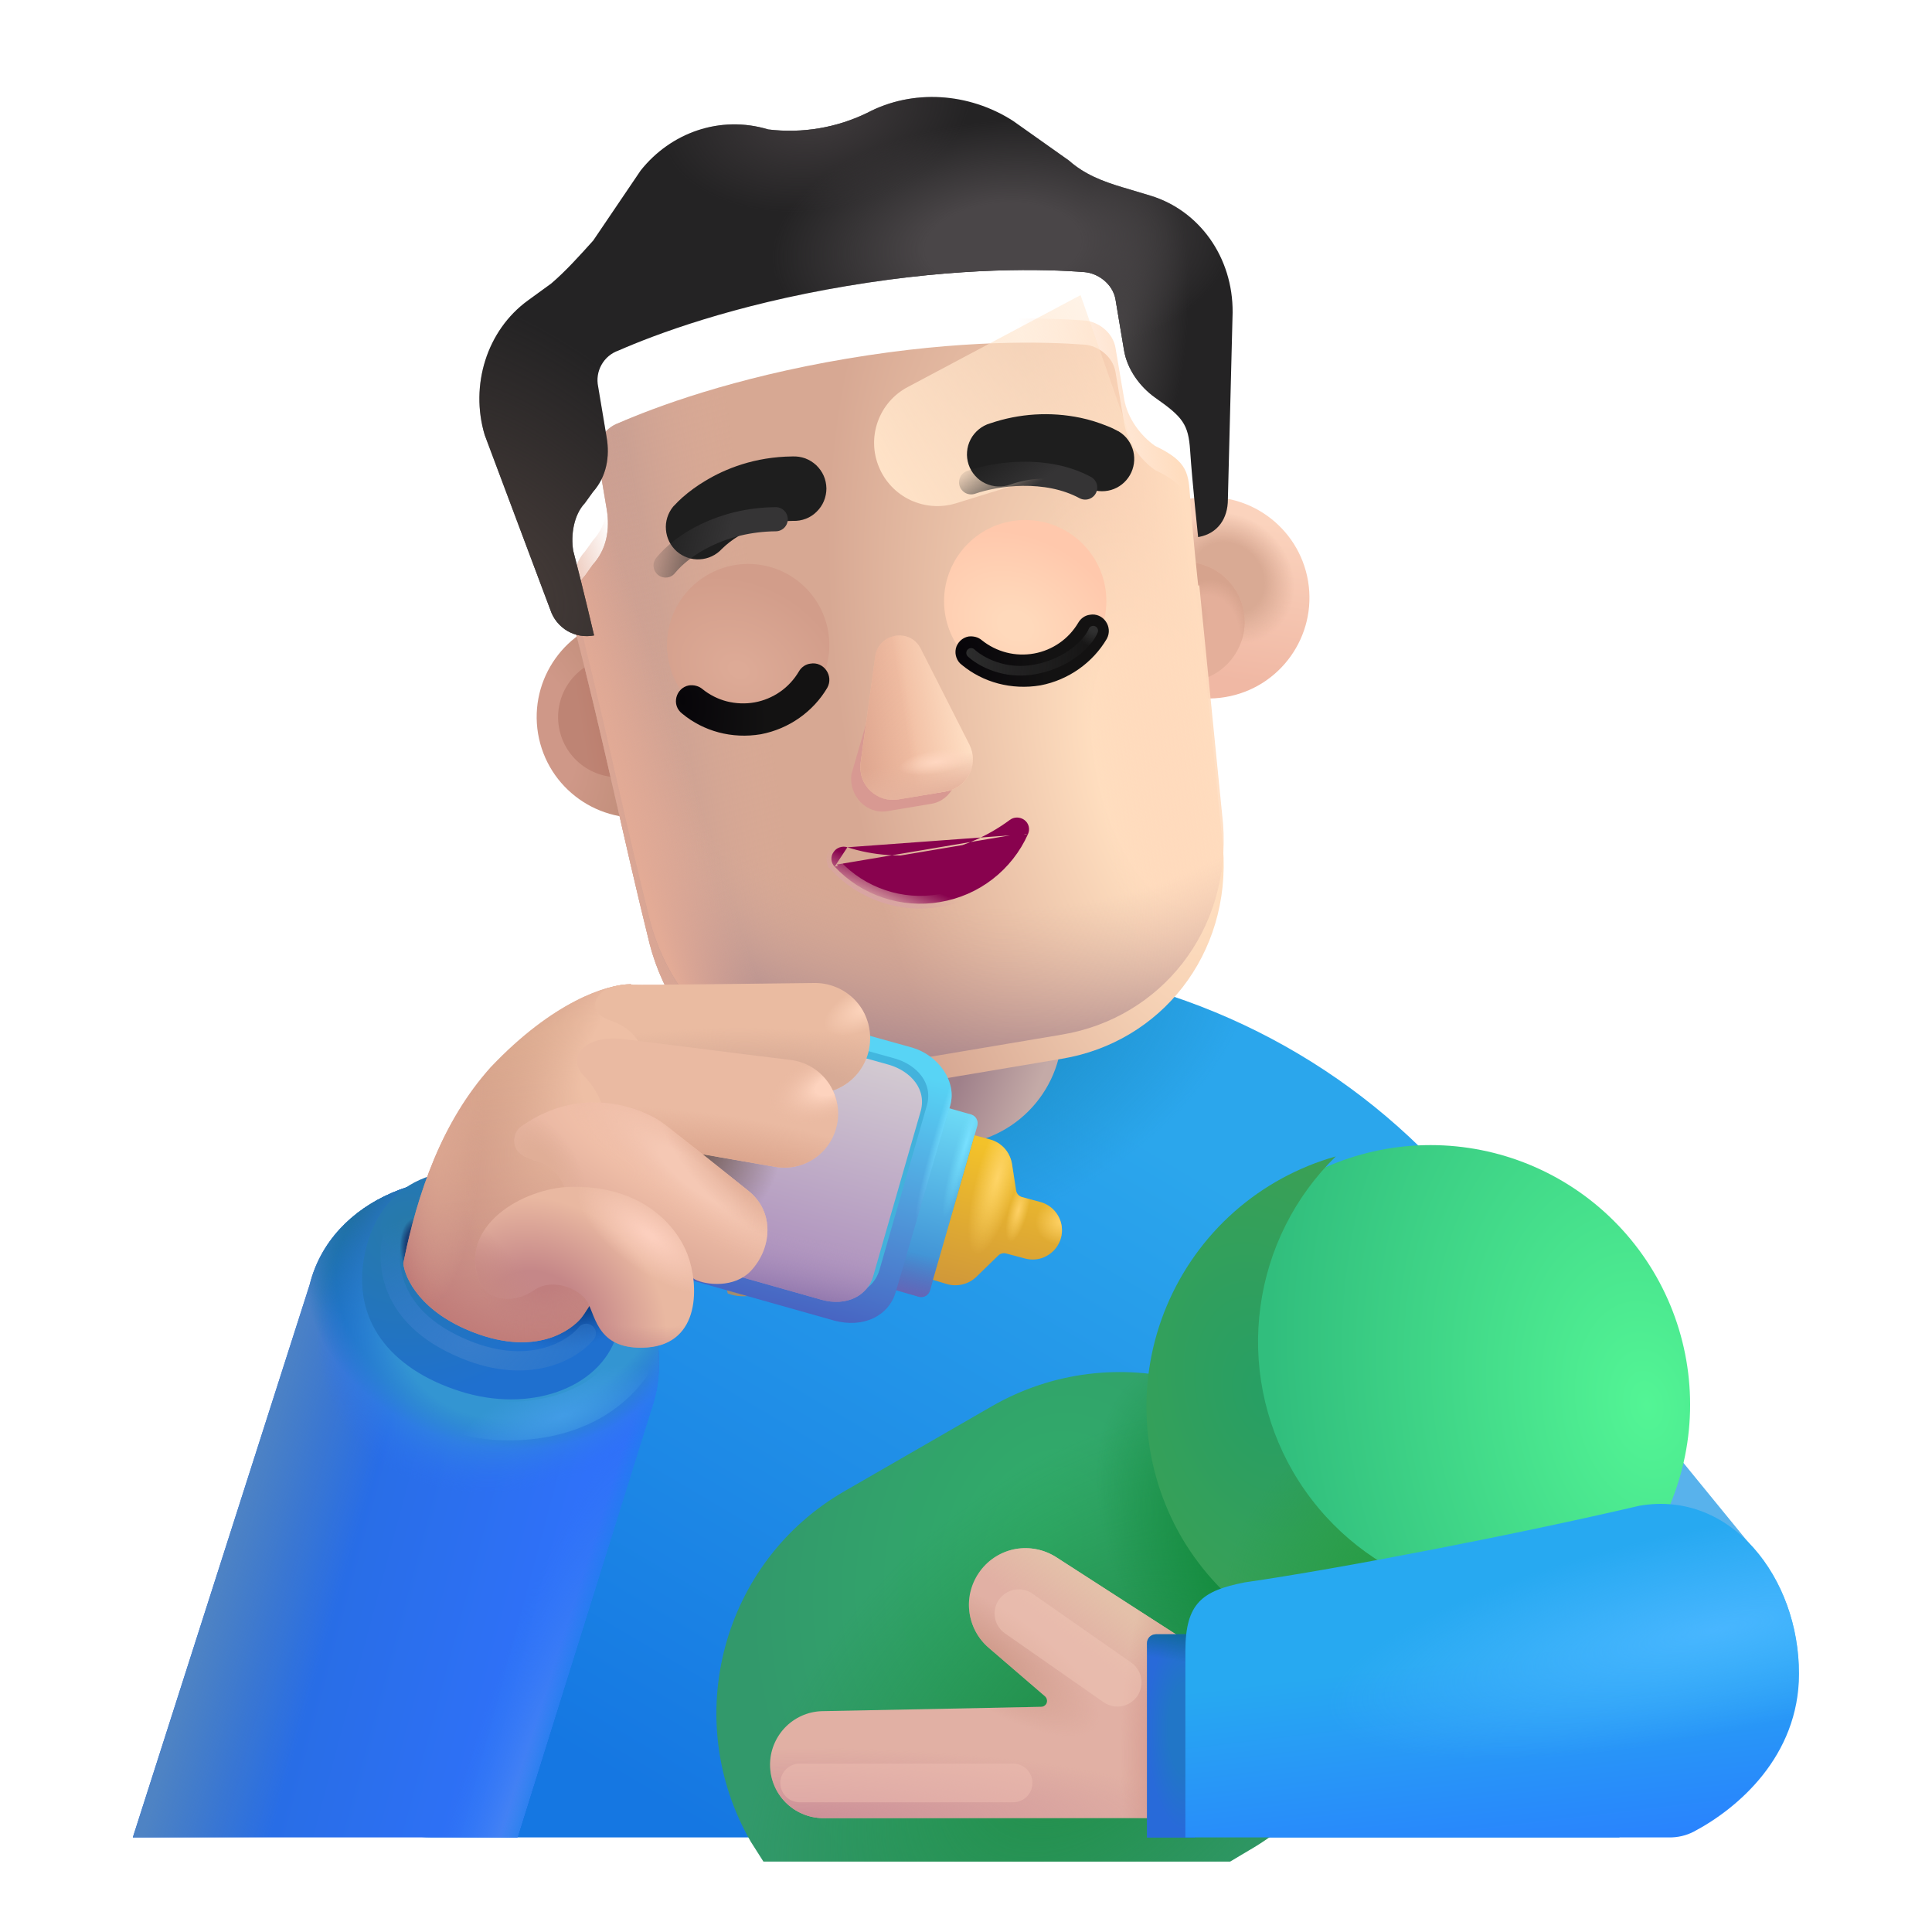 <svg width="20" height="20" viewBox="0 0 20 20" fill="none" xmlns="http://www.w3.org/2000/svg">
<path d="M4.471 19.021C3.815 19.021 3.284 18.49 3.29 17.834L3.296 16.502C3.296 12.896 6.29 9.965 9.978 9.965C13.671 9.965 16.659 12.89 16.659 16.502L16.765 19.021H4.471Z" fill="url(#paint0_linear_793_4557)"/>
<path d="M4.471 19.021C3.815 19.021 3.284 18.49 3.29 17.834L3.296 16.502C3.296 12.896 6.29 9.965 9.978 9.965C13.671 9.965 16.659 12.89 16.659 16.502L16.765 19.021H4.471Z" fill="url(#paint1_radial_793_4557)"/>
<path d="M9.802 11.853C10.465 11.853 10.996 11.315 10.996 10.659V9.246C10.996 9.09 10.965 8.934 10.905 8.79C10.845 8.645 10.757 8.513 10.646 8.402C10.536 8.292 10.404 8.204 10.259 8.144C10.114 8.084 9.959 8.053 9.802 8.053C9.645 8.053 9.49 8.084 9.345 8.144C9.201 8.204 9.069 8.292 8.958 8.402C8.847 8.513 8.759 8.645 8.699 8.79C8.639 8.934 8.608 9.09 8.608 9.246V10.659C8.602 11.322 9.14 11.853 9.802 11.853Z" fill="url(#paint2_linear_793_4557)"/>
<g filter="url(#filter0_f_793_4557)">
<path d="M7.159 7.263C7.254 7.35 7.502 7.494 7.824 7.434C8.175 7.367 8.379 7.147 8.424 7.033" stroke="url(#paint3_linear_793_4557)" stroke-width="0.1" stroke-linecap="round"/>
<path d="M7.159 7.263C7.254 7.35 7.502 7.494 7.824 7.434C8.175 7.367 8.379 7.147 8.424 7.033" stroke="url(#paint4_radial_793_4557)" stroke-width="0.1" stroke-linecap="round"/>
</g>
<g filter="url(#filter1_i_793_4557)">
<path d="M6.572 8.451C7.14 8.355 7.523 7.817 7.428 7.249C7.332 6.681 6.794 6.298 6.226 6.393C5.658 6.489 5.275 7.027 5.37 7.595C5.466 8.163 6.004 8.546 6.572 8.451Z" fill="url(#paint5_radial_793_4557)"/>
</g>
<g filter="url(#filter2_f_793_4557)">
<path d="M6.502 8.037C6.841 7.981 7.069 7.66 7.012 7.321C6.955 6.982 6.635 6.754 6.296 6.811C5.957 6.868 5.729 7.189 5.786 7.527C5.843 7.866 6.163 8.094 6.502 8.037Z" fill="url(#paint6_linear_793_4557)"/>
</g>
<g filter="url(#filter3_i_793_4557)">
<path d="M12.435 7.466C13.003 7.371 13.386 6.833 13.291 6.265C13.195 5.697 12.657 5.314 12.089 5.409C11.521 5.505 11.138 6.043 11.233 6.611C11.329 7.179 11.867 7.562 12.435 7.466Z" fill="url(#paint7_linear_793_4557)"/>
<path d="M12.435 7.466C13.003 7.371 13.386 6.833 13.291 6.265C13.195 5.697 12.657 5.314 12.089 5.409C11.521 5.505 11.138 6.043 11.233 6.611C11.329 7.179 11.867 7.562 12.435 7.466Z" fill="url(#paint8_radial_793_4557)"/>
</g>
<g filter="url(#filter4_f_793_4557)">
<path d="M12.365 7.051C12.704 6.994 12.932 6.673 12.876 6.335C12.819 5.996 12.498 5.768 12.159 5.825C11.82 5.882 11.592 6.202 11.649 6.541C11.706 6.88 12.027 7.108 12.365 7.051Z" fill="#E4AF9A"/>
<path d="M12.365 7.051C12.704 6.994 12.932 6.673 12.876 6.335C12.819 5.996 12.498 5.768 12.159 5.825C11.82 5.882 11.592 6.202 11.649 6.541C11.706 6.88 12.027 7.108 12.365 7.051Z" fill="url(#paint9_radial_793_4557)"/>
<path d="M12.365 7.051C12.704 6.994 12.932 6.673 12.876 6.335C12.819 5.996 12.498 5.768 12.159 5.825C11.82 5.882 11.592 6.202 11.649 6.541C11.706 6.88 12.027 7.108 12.365 7.051Z" fill="url(#paint10_radial_793_4557)"/>
</g>
<g filter="url(#filter5_i_793_4557)">
<path d="M5.935 6.203C5.907 6.038 5.94 5.83 6.056 5.709L6.138 5.594C6.282 5.435 6.314 5.227 6.282 5.029L6.193 4.503C6.177 4.427 6.189 4.346 6.227 4.278C6.266 4.209 6.328 4.157 6.402 4.13C6.782 3.965 7.581 3.662 8.771 3.462C9.961 3.262 10.816 3.287 11.229 3.318C11.366 3.329 11.521 3.438 11.548 3.603L11.637 4.129C11.67 4.326 11.803 4.507 11.957 4.616C12.303 4.78 12.303 4.903 12.321 5.163C12.342 5.497 12.404 6.062 12.404 6.062C12.408 6.061 12.411 6.06 12.415 6.06L12.661 8.527C12.746 9.634 12.016 10.539 10.994 10.71L9.015 11.043C7.96 11.22 7.008 10.599 6.726 9.525C6.451 8.42 6.225 7.303 5.935 6.203Z" fill="url(#paint11_radial_793_4557)"/>
<path d="M5.935 6.203C5.907 6.038 5.94 5.83 6.056 5.709L6.138 5.594C6.282 5.435 6.314 5.227 6.282 5.029L6.193 4.503C6.177 4.427 6.189 4.346 6.227 4.278C6.266 4.209 6.328 4.157 6.402 4.13C6.782 3.965 7.581 3.662 8.771 3.462C9.961 3.262 10.816 3.287 11.229 3.318C11.366 3.329 11.521 3.438 11.548 3.603L11.637 4.129C11.67 4.326 11.803 4.507 11.957 4.616C12.303 4.78 12.303 4.903 12.321 5.163C12.342 5.497 12.404 6.062 12.404 6.062C12.408 6.061 12.411 6.06 12.415 6.06L12.661 8.527C12.746 9.634 12.016 10.539 10.994 10.71L9.015 11.043C7.96 11.22 7.008 10.599 6.726 9.525C6.451 8.42 6.225 7.303 5.935 6.203Z" fill="url(#paint12_linear_793_4557)"/>
<path d="M5.935 6.203C5.907 6.038 5.94 5.83 6.056 5.709L6.138 5.594C6.282 5.435 6.314 5.227 6.282 5.029L6.193 4.503C6.177 4.427 6.189 4.346 6.227 4.278C6.266 4.209 6.328 4.157 6.402 4.13C6.782 3.965 7.581 3.662 8.771 3.462C9.961 3.262 10.816 3.287 11.229 3.318C11.366 3.329 11.521 3.438 11.548 3.603L11.637 4.129C11.67 4.326 11.803 4.507 11.957 4.616C12.303 4.78 12.303 4.903 12.321 5.163C12.342 5.497 12.404 6.062 12.404 6.062C12.408 6.061 12.411 6.06 12.415 6.06L12.661 8.527C12.746 9.634 12.016 10.539 10.994 10.71L9.015 11.043C7.96 11.22 7.008 10.599 6.726 9.525C6.451 8.42 6.225 7.303 5.935 6.203Z" fill="url(#paint13_linear_793_4557)"/>
</g>
<path d="M5.935 6.203C5.907 6.038 5.94 5.83 6.056 5.709L6.138 5.594C6.282 5.435 6.314 5.227 6.282 5.029L6.193 4.503C6.177 4.427 6.189 4.346 6.227 4.278C6.266 4.209 6.328 4.157 6.402 4.13C6.782 3.965 7.581 3.662 8.771 3.462C9.961 3.262 10.816 3.287 11.229 3.318C11.366 3.329 11.521 3.438 11.548 3.603L11.637 4.129C11.67 4.326 11.803 4.507 11.957 4.616C12.303 4.78 12.303 4.903 12.321 5.163C12.342 5.497 12.404 6.062 12.404 6.062C12.408 6.061 12.411 6.06 12.415 6.06L12.661 8.527C12.746 9.634 12.016 10.539 10.994 10.71L9.015 11.043C7.96 11.22 7.008 10.599 6.726 9.525C6.451 8.42 6.225 7.303 5.935 6.203Z" fill="url(#paint14_linear_793_4557)"/>
<path d="M5.935 6.203C5.907 6.038 5.94 5.83 6.056 5.709L6.138 5.594C6.282 5.435 6.314 5.227 6.282 5.029L6.193 4.503C6.177 4.427 6.189 4.346 6.227 4.278C6.266 4.209 6.328 4.157 6.402 4.13C6.782 3.965 7.581 3.662 8.771 3.462C9.961 3.262 10.816 3.287 11.229 3.318C11.366 3.329 11.521 3.438 11.548 3.603L11.637 4.129C11.67 4.326 11.803 4.507 11.957 4.616C12.303 4.78 12.303 4.903 12.321 5.163C12.342 5.497 12.404 6.062 12.404 6.062C12.408 6.061 12.411 6.06 12.415 6.06L12.661 8.527C12.746 9.634 12.016 10.539 10.994 10.71L9.015 11.043C7.96 11.22 7.008 10.599 6.726 9.525C6.451 8.42 6.225 7.303 5.935 6.203Z" fill="url(#paint15_radial_793_4557)"/>
<path d="M5.935 6.203C5.907 6.038 5.94 5.83 6.056 5.709L6.138 5.594C6.282 5.435 6.314 5.227 6.282 5.029L6.193 4.503C6.177 4.427 6.189 4.346 6.227 4.278C6.266 4.209 6.328 4.157 6.402 4.13C6.782 3.965 7.581 3.662 8.771 3.462C9.961 3.262 10.816 3.287 11.229 3.318C11.366 3.329 11.521 3.438 11.548 3.603L11.637 4.129C11.67 4.326 11.803 4.507 11.957 4.616C12.303 4.78 12.303 4.903 12.321 5.163C12.342 5.497 12.404 6.062 12.404 6.062C12.408 6.061 12.411 6.06 12.415 6.06L12.661 8.527C12.746 9.634 12.016 10.539 10.994 10.71L9.015 11.043C7.96 11.22 7.008 10.599 6.726 9.525C6.451 8.42 6.225 7.303 5.935 6.203Z" fill="url(#paint16_linear_793_4557)"/>
<g filter="url(#filter6_f_793_4557)">
<path d="M11.186 3.055L9.396 4.007C9.252 4.083 9.142 4.21 9.087 4.364C9.032 4.517 9.036 4.685 9.099 4.835C9.161 4.986 9.278 5.108 9.425 5.177C9.573 5.246 9.74 5.258 9.896 5.21L11.74 4.64L11.186 3.055Z" fill="url(#paint17_linear_793_4557)"/>
</g>
<g filter="url(#filter7_i_793_4557)">
<path d="M11.624 2.44L11.911 2.526C12.412 2.678 12.765 3.16 12.76 3.736L12.711 5.67C12.711 5.869 12.605 6.021 12.414 6.058C12.41 6.059 12.406 6.059 12.403 6.06C12.403 6.06 12.342 5.496 12.32 5.161C12.302 4.89 12.242 4.816 11.956 4.615C11.802 4.505 11.669 4.325 11.636 4.127L11.548 3.601C11.52 3.437 11.365 3.328 11.228 3.317C10.815 3.285 9.96 3.26 8.77 3.46C7.58 3.66 6.782 3.963 6.402 4.129C6.327 4.155 6.265 4.208 6.227 4.276C6.188 4.345 6.176 4.425 6.192 4.502L6.28 5.028C6.314 5.225 6.28 5.433 6.138 5.593L6.055 5.708C5.94 5.829 5.907 6.037 5.934 6.201C6.028 6.558 6.15 7.078 6.15 7.078C6.055 7.096 5.957 7.08 5.874 7.032C5.791 6.983 5.728 6.906 5.698 6.815L5.018 5.004C4.863 4.489 5.04 3.919 5.464 3.611L5.706 3.435C5.855 3.308 5.998 3.149 6.141 2.99L6.632 2.265C6.94 1.876 7.452 1.688 7.953 1.84C8.305 1.883 8.66 1.823 8.978 1.668C9.447 1.42 10.03 1.457 10.488 1.752L11.066 2.162C11.226 2.304 11.408 2.375 11.623 2.44" fill="#242324"/>
<path d="M11.624 2.44L11.911 2.526C12.412 2.678 12.765 3.16 12.76 3.736L12.711 5.67C12.711 5.869 12.605 6.021 12.414 6.058C12.41 6.059 12.406 6.059 12.403 6.06C12.403 6.06 12.342 5.496 12.32 5.161C12.302 4.89 12.242 4.816 11.956 4.615C11.802 4.505 11.669 4.325 11.636 4.127L11.548 3.601C11.52 3.437 11.365 3.328 11.228 3.317C10.815 3.285 9.96 3.26 8.77 3.46C7.58 3.66 6.782 3.963 6.402 4.129C6.327 4.155 6.265 4.208 6.227 4.276C6.188 4.345 6.176 4.425 6.192 4.502L6.28 5.028C6.314 5.225 6.28 5.433 6.138 5.593L6.055 5.708C5.94 5.829 5.907 6.037 5.934 6.201C6.028 6.558 6.15 7.078 6.15 7.078C6.055 7.096 5.957 7.08 5.874 7.032C5.791 6.983 5.728 6.906 5.698 6.815L5.018 5.004C4.863 4.489 5.04 3.919 5.464 3.611L5.706 3.435C5.855 3.308 5.998 3.149 6.141 2.99L6.632 2.265C6.94 1.876 7.452 1.688 7.953 1.84C8.305 1.883 8.66 1.823 8.978 1.668C9.447 1.42 10.03 1.457 10.488 1.752L11.066 2.162C11.226 2.304 11.408 2.375 11.623 2.44" fill="url(#paint18_radial_793_4557)"/>
<path d="M11.624 2.44L11.911 2.526C12.412 2.678 12.765 3.16 12.76 3.736L12.711 5.67C12.711 5.869 12.605 6.021 12.414 6.058C12.41 6.059 12.406 6.059 12.403 6.06C12.403 6.06 12.342 5.496 12.32 5.161C12.302 4.89 12.242 4.816 11.956 4.615C11.802 4.505 11.669 4.325 11.636 4.127L11.548 3.601C11.52 3.437 11.365 3.328 11.228 3.317C10.815 3.285 9.96 3.26 8.77 3.46C7.58 3.66 6.782 3.963 6.402 4.129C6.327 4.155 6.265 4.208 6.227 4.276C6.188 4.345 6.176 4.425 6.192 4.502L6.28 5.028C6.314 5.225 6.28 5.433 6.138 5.593L6.055 5.708C5.94 5.829 5.907 6.037 5.934 6.201C6.028 6.558 6.15 7.078 6.15 7.078C6.055 7.096 5.957 7.08 5.874 7.032C5.791 6.983 5.728 6.906 5.698 6.815L5.018 5.004C4.863 4.489 5.04 3.919 5.464 3.611L5.706 3.435C5.855 3.308 5.998 3.149 6.141 2.99L6.632 2.265C6.94 1.876 7.452 1.688 7.953 1.84C8.305 1.883 8.66 1.823 8.978 1.668C9.447 1.42 10.03 1.457 10.488 1.752L11.066 2.162C11.226 2.304 11.408 2.375 11.623 2.44" fill="url(#paint19_radial_793_4557)"/>
<path d="M11.624 2.44L11.911 2.526C12.412 2.678 12.765 3.16 12.76 3.736L12.711 5.67C12.711 5.869 12.605 6.021 12.414 6.058C12.41 6.059 12.406 6.059 12.403 6.06C12.403 6.06 12.342 5.496 12.32 5.161C12.302 4.89 12.242 4.816 11.956 4.615C11.802 4.505 11.669 4.325 11.636 4.127L11.548 3.601C11.52 3.437 11.365 3.328 11.228 3.317C10.815 3.285 9.96 3.26 8.77 3.46C7.58 3.66 6.782 3.963 6.402 4.129C6.327 4.155 6.265 4.208 6.227 4.276C6.188 4.345 6.176 4.425 6.192 4.502L6.28 5.028C6.314 5.225 6.28 5.433 6.138 5.593L6.055 5.708C5.94 5.829 5.907 6.037 5.934 6.201C6.028 6.558 6.15 7.078 6.15 7.078C6.055 7.096 5.957 7.08 5.874 7.032C5.791 6.983 5.728 6.906 5.698 6.815L5.018 5.004C4.863 4.489 5.04 3.919 5.464 3.611L5.706 3.435C5.855 3.308 5.998 3.149 6.141 2.99L6.632 2.265C6.94 1.876 7.452 1.688 7.953 1.84C8.305 1.883 8.66 1.823 8.978 1.668C9.447 1.42 10.03 1.457 10.488 1.752L11.066 2.162C11.226 2.304 11.408 2.375 11.623 2.44" fill="url(#paint20_radial_793_4557)"/>
<path d="M11.624 2.44L11.911 2.526C12.412 2.678 12.765 3.16 12.76 3.736L12.711 5.67C12.711 5.869 12.605 6.021 12.414 6.058C12.41 6.059 12.406 6.059 12.403 6.06C12.403 6.06 12.342 5.496 12.32 5.161C12.302 4.89 12.242 4.816 11.956 4.615C11.802 4.505 11.669 4.325 11.636 4.127L11.548 3.601C11.52 3.437 11.365 3.328 11.228 3.317C10.815 3.285 9.96 3.26 8.77 3.46C7.58 3.66 6.782 3.963 6.402 4.129C6.327 4.155 6.265 4.208 6.227 4.276C6.188 4.345 6.176 4.425 6.192 4.502L6.28 5.028C6.314 5.225 6.28 5.433 6.138 5.593L6.055 5.708C5.94 5.829 5.907 6.037 5.934 6.201C6.028 6.558 6.15 7.078 6.15 7.078C6.055 7.096 5.957 7.08 5.874 7.032C5.791 6.983 5.728 6.906 5.698 6.815L5.018 5.004C4.863 4.489 5.04 3.919 5.464 3.611L5.706 3.435C5.855 3.308 5.998 3.149 6.141 2.99L6.632 2.265C6.94 1.876 7.452 1.688 7.953 1.84C8.305 1.883 8.66 1.823 8.978 1.668C9.447 1.42 10.03 1.457 10.488 1.752L11.066 2.162C11.226 2.304 11.408 2.375 11.623 2.44" fill="url(#paint21_radial_793_4557)"/>
</g>
<g filter="url(#filter8_f_793_4557)">
<path d="M9.142 6.885L8.813 8.017C8.787 8.243 8.973 8.433 9.186 8.397L9.641 8.321C9.854 8.286 9.967 8.041 9.869 7.84L9.386 6.844C9.281 6.623 9.172 6.641 9.142 6.885Z" fill="#D89992"/>
</g>
<g filter="url(#filter9_f_793_4557)">
<path d="M9.06 6.796L8.909 7.898C8.902 7.951 8.908 8.004 8.925 8.054C8.943 8.105 8.972 8.15 9.01 8.186C9.049 8.223 9.095 8.25 9.146 8.266C9.197 8.281 9.251 8.284 9.303 8.275L9.787 8.194C9.839 8.185 9.889 8.165 9.932 8.134C9.975 8.102 10.01 8.062 10.034 8.014C10.059 7.967 10.071 7.915 10.071 7.862C10.072 7.809 10.059 7.756 10.036 7.709L9.532 6.716C9.422 6.496 9.095 6.551 9.06 6.796Z" fill="#F1BEA3"/>
<path d="M9.06 6.796L8.909 7.898C8.902 7.951 8.908 8.004 8.925 8.054C8.943 8.105 8.972 8.15 9.01 8.186C9.049 8.223 9.095 8.25 9.146 8.266C9.197 8.281 9.251 8.284 9.303 8.275L9.787 8.194C9.839 8.185 9.889 8.165 9.932 8.134C9.975 8.102 10.01 8.062 10.034 8.014C10.059 7.967 10.071 7.915 10.071 7.862C10.072 7.809 10.059 7.756 10.036 7.709L9.532 6.716C9.422 6.496 9.095 6.551 9.06 6.796Z" fill="url(#paint22_linear_793_4557)"/>
<path d="M9.06 6.796L8.909 7.898C8.902 7.951 8.908 8.004 8.925 8.054C8.943 8.105 8.972 8.15 9.01 8.186C9.049 8.223 9.095 8.25 9.146 8.266C9.197 8.281 9.251 8.284 9.303 8.275L9.787 8.194C9.839 8.185 9.889 8.165 9.932 8.134C9.975 8.102 10.01 8.062 10.034 8.014C10.059 7.967 10.071 7.915 10.071 7.862C10.072 7.809 10.059 7.756 10.036 7.709L9.532 6.716C9.422 6.496 9.095 6.551 9.06 6.796Z" fill="url(#paint23_linear_793_4557)"/>
<path d="M9.06 6.796L8.909 7.898C8.902 7.951 8.908 8.004 8.925 8.054C8.943 8.105 8.972 8.15 9.01 8.186C9.049 8.223 9.095 8.25 9.146 8.266C9.197 8.281 9.251 8.284 9.303 8.275L9.787 8.194C9.839 8.185 9.889 8.165 9.932 8.134C9.975 8.102 10.01 8.062 10.034 8.014C10.059 7.967 10.071 7.915 10.071 7.862C10.072 7.809 10.059 7.756 10.036 7.709L9.532 6.716C9.422 6.496 9.095 6.551 9.06 6.796Z" fill="url(#paint24_linear_793_4557)"/>
<path d="M9.06 6.796L8.909 7.898C8.902 7.951 8.908 8.004 8.925 8.054C8.943 8.105 8.972 8.15 9.01 8.186C9.049 8.223 9.095 8.25 9.146 8.266C9.197 8.281 9.251 8.284 9.303 8.275L9.787 8.194C9.839 8.185 9.889 8.165 9.932 8.134C9.975 8.102 10.01 8.062 10.034 8.014C10.059 7.967 10.071 7.915 10.071 7.862C10.072 7.809 10.059 7.756 10.036 7.709L9.532 6.716C9.422 6.496 9.095 6.551 9.06 6.796Z" fill="url(#paint25_radial_793_4557)"/>
</g>
<path d="M8.772 8.771C9.036 8.856 9.337 8.881 9.645 8.829C9.938 8.782 10.214 8.665 10.452 8.489C10.474 8.472 10.5 8.463 10.528 8.463C10.555 8.463 10.582 8.472 10.604 8.488C10.627 8.504 10.642 8.528 10.649 8.554C10.656 8.581 10.653 8.609 10.642 8.634M8.772 8.771L10.614 8.622L8.772 8.771ZM8.772 8.771C8.746 8.762 8.718 8.763 8.692 8.772C8.665 8.781 8.643 8.799 8.628 8.822C8.612 8.844 8.605 8.872 8.607 8.899C8.609 8.927 8.621 8.952 8.64 8.972M8.772 8.771L8.662 8.95L8.772 8.771ZM10.642 8.634L10.614 8.622L10.642 8.634ZM10.642 8.634L10.614 8.622L10.642 8.634ZM10.642 8.634C10.56 8.818 10.434 8.978 10.275 9.101C10.116 9.224 9.929 9.305 9.731 9.338C9.533 9.372 9.33 9.356 9.139 9.292C8.949 9.228 8.777 9.118 8.64 8.971M10.614 8.621C10.534 8.8 10.411 8.956 10.256 9.076C10.101 9.195 9.919 9.275 9.726 9.307C9.533 9.34 9.335 9.325 9.149 9.262C8.964 9.2 8.796 9.093 8.662 8.95M8.64 8.971L8.662 8.95L8.64 8.971ZM8.64 8.971L8.662 8.95L8.64 8.971Z" fill="#88024E"/>
<path d="M8.772 8.771C9.036 8.856 9.337 8.881 9.645 8.829C9.938 8.782 10.214 8.665 10.452 8.489C10.474 8.472 10.5 8.463 10.528 8.463C10.555 8.463 10.582 8.472 10.604 8.488C10.627 8.504 10.642 8.528 10.649 8.554C10.656 8.581 10.653 8.609 10.642 8.634M8.772 8.771L10.614 8.622L10.642 8.634M8.772 8.771C8.746 8.762 8.718 8.763 8.692 8.772C8.665 8.781 8.643 8.799 8.628 8.822C8.612 8.844 8.605 8.872 8.607 8.899C8.609 8.927 8.621 8.952 8.64 8.972M8.772 8.771L8.662 8.95M10.642 8.634C10.56 8.818 10.434 8.978 10.275 9.101C10.116 9.224 9.929 9.305 9.731 9.338C9.533 9.372 9.33 9.356 9.139 9.292C8.949 9.228 8.777 9.118 8.64 8.971L8.662 8.95M8.662 8.95C8.796 9.093 8.964 9.2 9.149 9.262C9.335 9.325 9.533 9.34 9.726 9.307C9.919 9.275 10.101 9.195 10.256 9.076C10.411 8.956 10.534 8.8 10.614 8.621" stroke="url(#paint26_linear_793_4557)" stroke-width="0.1"/>
<g filter="url(#filter10_f_793_4557)">
<path d="M7.745 7.518C8.209 7.518 8.585 7.142 8.585 6.678C8.585 6.214 8.209 5.838 7.745 5.838C7.281 5.838 6.905 6.214 6.905 6.678C6.905 7.142 7.281 7.518 7.745 7.518Z" fill="url(#paint27_radial_793_4557)"/>
</g>
<g filter="url(#filter11_f_793_4557)">
<path d="M10.613 7.063C11.077 7.063 11.453 6.687 11.453 6.223C11.453 5.759 11.077 5.383 10.613 5.383C10.149 5.383 9.773 5.759 9.773 6.223C9.773 6.687 10.149 7.063 10.613 7.063Z" fill="url(#paint28_radial_793_4557)"/>
</g>
<path d="M7.133 7.095C7.183 7.089 7.233 7.101 7.27 7.132C7.345 7.193 7.432 7.237 7.526 7.261C7.619 7.284 7.717 7.288 7.812 7.271C7.906 7.254 7.997 7.216 8.076 7.161C8.155 7.106 8.221 7.034 8.27 6.951C8.295 6.907 8.339 6.876 8.389 6.87C8.526 6.845 8.633 6.995 8.564 7.12C8.42 7.364 8.17 7.545 7.876 7.601C7.576 7.651 7.283 7.57 7.064 7.389C6.945 7.301 6.995 7.12 7.133 7.095Z" fill="url(#paint29_radial_793_4557)"/>
<path d="M10.026 6.589C10.076 6.583 10.126 6.595 10.163 6.627C10.238 6.687 10.325 6.731 10.419 6.755C10.512 6.779 10.61 6.782 10.705 6.765C10.8 6.748 10.89 6.71 10.969 6.655C11.048 6.6 11.114 6.528 11.163 6.445C11.188 6.402 11.232 6.37 11.282 6.364C11.419 6.339 11.526 6.489 11.457 6.614C11.313 6.858 11.063 7.039 10.77 7.095C10.47 7.145 10.176 7.064 9.957 6.883C9.931 6.864 9.912 6.838 9.901 6.807C9.89 6.777 9.888 6.745 9.895 6.713C9.902 6.682 9.919 6.654 9.942 6.632C9.965 6.61 9.994 6.595 10.026 6.589Z" fill="url(#paint30_radial_793_4557)"/>
<g filter="url(#filter12_f_793_4557)">
<path d="M10.053 6.759C10.147 6.846 10.395 6.99 10.717 6.929C11.068 6.863 11.272 6.643 11.317 6.529" stroke="url(#paint31_linear_793_4557)" stroke-width="0.1" stroke-linecap="round"/>
<path d="M10.053 6.759C10.147 6.846 10.395 6.99 10.717 6.929C11.068 6.863 11.272 6.643 11.317 6.529" stroke="url(#paint32_radial_793_4557)" stroke-width="0.1" stroke-linecap="round"/>
</g>
<g filter="url(#filter13_i_793_4557)">
<path d="M11.337 4.87H11.335L11.334 4.868L11.331 4.866L11.322 4.862C11.288 4.843 11.253 4.826 11.216 4.812C11.125 4.775 11.031 4.745 10.935 4.725C10.623 4.66 10.3 4.68 9.999 4.783C9.956 4.795 9.916 4.817 9.882 4.845C9.847 4.874 9.818 4.909 9.798 4.948C9.777 4.988 9.764 5.032 9.761 5.077C9.757 5.121 9.763 5.166 9.777 5.209C9.791 5.251 9.814 5.291 9.844 5.324C9.873 5.358 9.91 5.385 9.95 5.404C9.991 5.423 10.035 5.434 10.08 5.436C10.124 5.438 10.169 5.431 10.211 5.415C10.399 5.35 10.601 5.337 10.796 5.378C10.868 5.393 10.937 5.416 11.004 5.448C11.08 5.487 11.169 5.496 11.252 5.472C11.334 5.448 11.404 5.393 11.447 5.318C11.49 5.243 11.502 5.155 11.482 5.071C11.461 4.988 11.41 4.915 11.337 4.87Z" fill="#1E1E1E"/>
</g>
<g filter="url(#filter14_i_793_4557)">
<path d="M6.718 5.645L6.719 5.644L6.72 5.644L6.722 5.64L6.729 5.634C6.755 5.605 6.784 5.577 6.813 5.551C6.887 5.486 6.966 5.428 7.051 5.378C7.257 5.253 7.561 5.129 7.954 5.125C7.999 5.123 8.044 5.13 8.086 5.145C8.128 5.161 8.167 5.185 8.2 5.216C8.232 5.247 8.259 5.284 8.277 5.325C8.295 5.366 8.304 5.411 8.305 5.456C8.305 5.501 8.296 5.545 8.279 5.587C8.262 5.628 8.236 5.666 8.204 5.697C8.172 5.729 8.134 5.754 8.092 5.77C8.05 5.786 8.005 5.794 7.96 5.792C7.709 5.795 7.52 5.874 7.395 5.949C7.332 5.987 7.274 6.032 7.222 6.083C7.163 6.147 7.082 6.185 6.995 6.19C6.908 6.195 6.823 6.166 6.757 6.109C6.692 6.052 6.651 5.972 6.644 5.885C6.636 5.799 6.663 5.713 6.718 5.645Z" fill="#1E1E1E"/>
</g>
<g filter="url(#filter15_f_793_4557)">
<path d="M10.053 4.993C10.31 4.903 10.829 4.829 11.234 5.047" stroke="url(#paint33_linear_793_4557)" stroke-width="0.25" stroke-linecap="round"/>
</g>
<g filter="url(#filter16_f_793_4557)">
<path d="M6.89 5.854C7.062 5.641 7.47 5.38 8.03 5.375" stroke="url(#paint34_linear_793_4557)" stroke-width="0.25" stroke-linecap="round"/>
</g>
<path d="M18.215 16.109L15.127 12.328L13.152 17.684L18.215 16.109Z" fill="#58B2EC"/>
<path d="M1.375 19.021L3.206 13.298C3.426 12.414 4.5 11.983 5.487 12.29C6.475 12.596 7.044 13.747 6.741 14.597L5.356 19.021H1.375Z" fill="url(#paint35_linear_793_4557)"/>
<path d="M1.375 19.021L3.206 13.298C3.426 12.414 4.5 11.983 5.487 12.29C6.475 12.596 7.044 13.747 6.741 14.597L5.356 19.021H1.375Z" fill="url(#paint36_linear_793_4557)"/>
<path d="M1.375 19.021L3.206 13.298C3.426 12.414 4.5 11.983 5.487 12.29C6.475 12.596 7.044 13.747 6.741 14.597L5.356 19.021H1.375Z" fill="url(#paint37_radial_793_4557)"/>
<path d="M1.375 19.021L3.206 13.298C3.426 12.414 4.5 11.983 5.487 12.29C6.475 12.596 7.044 13.747 6.741 14.597L5.356 19.021H1.375Z" fill="url(#paint38_radial_793_4557)"/>
<path d="M1.375 19.021L3.206 13.298C3.426 12.414 4.5 11.983 5.487 12.29C6.475 12.596 7.044 13.747 6.741 14.597L5.356 19.021H1.375Z" fill="url(#paint39_radial_793_4557)"/>
<path d="M1.375 19.021L3.206 13.298C3.426 12.414 4.5 11.983 5.487 12.29C6.475 12.596 7.044 13.747 6.741 14.597L5.356 19.021H1.375Z" fill="url(#paint40_linear_793_4557)"/>
<path d="M1.375 19.021L3.206 13.298C3.426 12.414 4.5 11.983 5.487 12.29C6.475 12.596 7.044 13.747 6.741 14.597L5.356 19.021H1.375Z" fill="url(#paint41_radial_793_4557)"/>
<g filter="url(#filter17_i_793_4557)">
<path d="M13.647 15.284C12.915 14.009 11.284 13.578 10.015 14.309L8.497 15.184C7.222 15.915 6.79 17.546 7.522 18.815L7.653 19.021H12.484L12.672 18.909C12.975 18.736 13.241 18.505 13.454 18.228C13.667 17.952 13.823 17.636 13.914 17.299C14.005 16.962 14.028 16.611 13.982 16.265C13.936 15.919 13.822 15.585 13.647 15.284Z" fill="url(#paint42_radial_793_4557)"/>
<path d="M13.647 15.284C12.915 14.009 11.284 13.578 10.015 14.309L8.497 15.184C7.222 15.915 6.79 17.546 7.522 18.815L7.653 19.021H12.484L12.672 18.909C12.975 18.736 13.241 18.505 13.454 18.228C13.667 17.952 13.823 17.636 13.914 17.299C14.005 16.962 14.028 16.611 13.982 16.265C13.936 15.919 13.822 15.585 13.647 15.284Z" fill="url(#paint43_radial_793_4557)"/>
<path d="M13.647 15.284C12.915 14.009 11.284 13.578 10.015 14.309L8.497 15.184C7.222 15.915 6.79 17.546 7.522 18.815L7.653 19.021H12.484L12.672 18.909C12.975 18.736 13.241 18.505 13.454 18.228C13.667 17.952 13.823 17.636 13.914 17.299C14.005 16.962 14.028 16.611 13.982 16.265C13.936 15.919 13.822 15.585 13.647 15.284Z" fill="url(#paint44_radial_793_4557)"/>
</g>
<path d="M14.809 17.229C15.521 17.229 16.205 16.945 16.709 16.441C17.213 15.937 17.496 15.254 17.496 14.541C17.496 13.828 17.213 13.145 16.709 12.641C16.205 12.137 15.521 11.854 14.809 11.854C14.096 11.854 13.412 12.137 12.908 12.641C12.404 13.145 12.121 13.828 12.121 14.541C12.121 15.254 12.404 15.937 12.908 16.441C13.412 16.945 14.096 17.229 14.809 17.229Z" fill="url(#paint45_radial_793_4557)"/>
<g filter="url(#filter18_i_793_4557)">
<path d="M13.484 15.233C13.186 14.717 13.067 14.117 13.148 13.526C13.228 12.935 13.502 12.388 13.928 11.971C13.539 12.081 13.179 12.277 12.876 12.545C12.573 12.813 12.335 13.146 12.178 13.519C12.021 13.892 11.951 14.295 11.971 14.699C11.992 15.103 12.103 15.497 12.296 15.852C12.496 16.216 12.777 16.528 13.117 16.765C13.458 17.003 13.848 17.158 14.258 17.219C14.669 17.28 15.088 17.245 15.482 17.118C15.877 16.99 16.237 16.773 16.534 16.483C15.384 16.802 14.115 16.321 13.484 15.233Z" fill="url(#paint46_radial_793_4557)"/>
<path d="M13.484 15.233C13.186 14.717 13.067 14.117 13.148 13.526C13.228 12.935 13.502 12.388 13.928 11.971C13.539 12.081 13.179 12.277 12.876 12.545C12.573 12.813 12.335 13.146 12.178 13.519C12.021 13.892 11.951 14.295 11.971 14.699C11.992 15.103 12.103 15.497 12.296 15.852C12.496 16.216 12.777 16.528 13.117 16.765C13.458 17.003 13.848 17.158 14.258 17.219C14.669 17.28 15.088 17.245 15.482 17.118C15.877 16.99 16.237 16.773 16.534 16.483C15.384 16.802 14.115 16.321 13.484 15.233Z" fill="url(#paint47_radial_793_4557)"/>
</g>
<g filter="url(#filter19_i_793_4557)">
<path d="M10.737 16.322C10.612 16.241 10.461 16.21 10.314 16.235C10.168 16.261 10.036 16.342 9.947 16.462C9.858 16.581 9.817 16.73 9.834 16.878C9.851 17.026 9.923 17.162 10.037 17.259L10.618 17.76C10.627 17.768 10.634 17.779 10.637 17.791C10.64 17.803 10.64 17.816 10.636 17.828C10.632 17.839 10.624 17.85 10.614 17.857C10.604 17.864 10.592 17.869 10.579 17.869L8.302 17.914C8.158 17.92 8.023 17.982 7.924 18.086C7.825 18.191 7.77 18.329 7.772 18.473C7.773 18.617 7.83 18.755 7.931 18.857C8.032 18.959 8.169 19.018 8.313 19.021H12.101V18.396L12.764 17.629L10.737 16.322Z" fill="#E1B0A4"/>
<path d="M10.737 16.322C10.612 16.241 10.461 16.21 10.314 16.235C10.168 16.261 10.036 16.342 9.947 16.462C9.858 16.581 9.817 16.73 9.834 16.878C9.851 17.026 9.923 17.162 10.037 17.259L10.618 17.76C10.627 17.768 10.634 17.779 10.637 17.791C10.64 17.803 10.64 17.816 10.636 17.828C10.632 17.839 10.624 17.85 10.614 17.857C10.604 17.864 10.592 17.869 10.579 17.869L8.302 17.914C8.158 17.92 8.023 17.982 7.924 18.086C7.825 18.191 7.77 18.329 7.772 18.473C7.773 18.617 7.83 18.755 7.931 18.857C8.032 18.959 8.169 19.018 8.313 19.021H12.101V18.396L12.764 17.629L10.737 16.322Z" fill="url(#paint48_radial_793_4557)"/>
<path d="M10.737 16.322C10.612 16.241 10.461 16.21 10.314 16.235C10.168 16.261 10.036 16.342 9.947 16.462C9.858 16.581 9.817 16.73 9.834 16.878C9.851 17.026 9.923 17.162 10.037 17.259L10.618 17.76C10.627 17.768 10.634 17.779 10.637 17.791C10.64 17.803 10.64 17.816 10.636 17.828C10.632 17.839 10.624 17.85 10.614 17.857C10.604 17.864 10.592 17.869 10.579 17.869L8.302 17.914C8.158 17.92 8.023 17.982 7.924 18.086C7.825 18.191 7.77 18.329 7.772 18.473C7.773 18.617 7.83 18.755 7.931 18.857C8.032 18.959 8.169 19.018 8.313 19.021H12.101V18.396L12.764 17.629L10.737 16.322Z" fill="url(#paint49_radial_793_4557)"/>
<path d="M10.737 16.322C10.612 16.241 10.461 16.21 10.314 16.235C10.168 16.261 10.036 16.342 9.947 16.462C9.858 16.581 9.817 16.73 9.834 16.878C9.851 17.026 9.923 17.162 10.037 17.259L10.618 17.76C10.627 17.768 10.634 17.779 10.637 17.791C10.64 17.803 10.64 17.816 10.636 17.828C10.632 17.839 10.624 17.85 10.614 17.857C10.604 17.864 10.592 17.869 10.579 17.869L8.302 17.914C8.158 17.92 8.023 17.982 7.924 18.086C7.825 18.191 7.77 18.329 7.772 18.473C7.773 18.617 7.83 18.755 7.931 18.857C8.032 18.959 8.169 19.018 8.313 19.021H12.101V18.396L12.764 17.629L10.737 16.322Z" fill="url(#paint50_linear_793_4557)"/>
<path d="M10.737 16.322C10.612 16.241 10.461 16.21 10.314 16.235C10.168 16.261 10.036 16.342 9.947 16.462C9.858 16.581 9.817 16.73 9.834 16.878C9.851 17.026 9.923 17.162 10.037 17.259L10.618 17.76C10.627 17.768 10.634 17.779 10.637 17.791C10.64 17.803 10.64 17.816 10.636 17.828C10.632 17.839 10.624 17.85 10.614 17.857C10.604 17.864 10.592 17.869 10.579 17.869L8.302 17.914C8.158 17.92 8.023 17.982 7.924 18.086C7.825 18.191 7.77 18.329 7.772 18.473C7.773 18.617 7.83 18.755 7.931 18.857C8.032 18.959 8.169 19.018 8.313 19.021H12.101V18.396L12.764 17.629L10.737 16.322Z" fill="url(#paint51_radial_793_4557)"/>
</g>
<path d="M11.873 17.012C11.873 16.987 11.883 16.963 11.9 16.945C11.918 16.928 11.942 16.918 11.967 16.918H12.369V19.023H11.873V17.012Z" fill="url(#paint52_radial_793_4557)"/>
<path d="M11.873 17.012C11.873 16.987 11.883 16.963 11.9 16.945C11.918 16.928 11.942 16.918 11.967 16.918H12.369V19.023H11.873V17.012Z" fill="url(#paint53_linear_793_4557)"/>
<path d="M12.884 16.381C13.883 16.237 15.738 15.876 16.973 15.587C17.925 15.424 18.623 16.34 18.623 17.326C18.623 18.183 17.985 18.724 17.532 18.962C17.454 19.002 17.368 19.022 17.28 19.021H12.271V17.092C12.271 16.594 12.447 16.467 12.884 16.381Z" fill="url(#paint54_linear_793_4557)"/>
<path d="M12.884 16.381C13.883 16.237 15.738 15.876 16.973 15.587C17.925 15.424 18.623 16.34 18.623 17.326C18.623 18.183 17.985 18.724 17.532 18.962C17.454 19.002 17.368 19.022 17.28 19.021H12.271V17.092C12.271 16.594 12.447 16.467 12.884 16.381Z" fill="url(#paint55_radial_793_4557)"/>
<path d="M6.383 13.826C6.205 14.376 5.478 14.633 4.758 14.401C4.038 14.17 3.637 13.665 3.775 12.985C3.887 12.43 4.327 11.892 5.486 12.21C6.207 12.443 6.561 13.276 6.383 13.826Z" fill="url(#paint56_radial_793_4557)"/>
<path d="M6.383 13.826C6.205 14.376 5.478 14.633 4.758 14.401C4.038 14.17 3.637 13.665 3.775 12.985C3.887 12.43 4.327 11.892 5.486 12.21C6.207 12.443 6.561 13.276 6.383 13.826Z" fill="url(#paint57_radial_793_4557)"/>
<path d="M6.383 13.826C6.205 14.376 5.478 14.633 4.758 14.401C4.038 14.17 3.637 13.665 3.775 12.985C3.887 12.43 4.327 11.892 5.486 12.21C6.207 12.443 6.561 13.276 6.383 13.826Z" fill="url(#paint58_radial_793_4557)"/>
<path d="M7.403 13.146L7.115 12.834C6.94 12.646 6.69 12.534 6.434 12.528C6.171 12.521 5.921 12.628 5.74 12.815L5.634 12.928L5.965 12.334C6.103 12.09 6.334 11.921 6.603 11.871C6.871 11.821 7.153 11.89 7.371 12.059L7.99 12.559C8.196 12.728 8.228 13.028 8.065 13.24C7.934 13.403 7.715 13.459 7.534 13.39C7.511 13.299 7.466 13.215 7.403 13.146Z" fill="url(#paint59_linear_793_4557)"/>
<path d="M6.603 11.879C6.428 11.91 6.266 11.997 6.141 12.116C6.147 12.085 6.153 12.053 6.166 12.022L6.241 11.816C6.416 11.329 6.922 11.022 7.434 11.097L8.472 11.241C8.734 11.278 8.922 11.522 8.884 11.785C8.847 12.047 8.603 12.235 8.341 12.197L7.359 12.06C7.147 11.897 6.872 11.829 6.603 11.879Z" fill="url(#paint60_linear_793_4557)"/>
<path d="M9.706 11.438L10.052 11.537C10.064 11.541 10.075 11.547 10.085 11.554C10.095 11.562 10.102 11.571 10.108 11.582C10.114 11.593 10.118 11.605 10.12 11.617C10.121 11.63 10.12 11.642 10.117 11.654L9.627 13.36C9.62 13.384 9.604 13.404 9.582 13.416C9.56 13.428 9.535 13.431 9.511 13.424L9.164 13.324L9.706 11.438Z" fill="url(#paint61_linear_793_4557)"/>
<path d="M9.706 11.438L10.052 11.537C10.064 11.541 10.075 11.547 10.085 11.554C10.095 11.562 10.102 11.571 10.108 11.582C10.114 11.593 10.118 11.605 10.12 11.617C10.121 11.63 10.12 11.642 10.117 11.654L9.627 13.36C9.62 13.384 9.604 13.404 9.582 13.416C9.56 13.428 9.535 13.431 9.511 13.424L9.164 13.324L9.706 11.438Z" fill="url(#paint62_linear_793_4557)"/>
<path d="M9.706 11.438L10.052 11.537C10.064 11.541 10.075 11.547 10.085 11.554C10.095 11.562 10.102 11.571 10.108 11.582C10.114 11.593 10.118 11.605 10.12 11.617C10.121 11.63 10.12 11.642 10.117 11.654L9.627 13.36C9.62 13.384 9.604 13.404 9.582 13.416C9.56 13.428 9.535 13.431 9.511 13.424L9.164 13.324L9.706 11.438Z" fill="url(#paint63_radial_793_4557)"/>
<g filter="url(#filter20_f_793_4557)">
<path d="M4.861 14.666C5.223 14.753 6.061 14.773 6.522 14.148" stroke="url(#paint64_radial_793_4557)" stroke-width="0.4" stroke-linecap="round"/>
</g>
<path d="M7.461 10.293L9.444 10.845C9.713 10.924 9.909 11.194 9.836 11.445L9.273 13.374C9.201 13.621 8.941 13.753 8.633 13.67L6.678 13.118L7.461 10.293Z" fill="url(#paint65_linear_793_4557)"/>
<path d="M7.461 10.293L9.444 10.845C9.713 10.924 9.909 11.194 9.836 11.445L9.273 13.374C9.201 13.621 8.941 13.753 8.633 13.67L6.678 13.118L7.461 10.293Z" fill="url(#paint66_radial_793_4557)"/>
<path d="M9.265 10.958L7.618 10.5L6.947 12.934L8.572 13.393C8.827 13.462 9.044 13.352 9.104 13.147L9.591 11.457C9.668 11.213 9.489 11.023 9.265 10.958Z" fill="url(#paint67_linear_793_4557)"/>
<g filter="url(#filter21_i_793_4557)">
<path d="M7.604 10.562L9.251 11.022C9.474 11.087 9.654 11.276 9.576 11.52L9.089 13.21C9.03 13.416 8.813 13.525 8.558 13.456L6.933 12.997L7.604 10.562Z" fill="url(#paint68_linear_793_4557)"/>
<path d="M7.604 10.562L9.251 11.022C9.474 11.087 9.654 11.276 9.576 11.52L9.089 13.21C9.03 13.416 8.813 13.525 8.558 13.456L6.933 12.997L7.604 10.562Z" fill="url(#paint69_radial_793_4557)"/>
<path d="M7.604 10.562L9.251 11.022C9.474 11.087 9.654 11.276 9.576 11.52L9.089 13.21C9.03 13.416 8.813 13.525 8.558 13.456L6.933 12.997L7.604 10.562Z" fill="url(#paint70_linear_793_4557)"/>
</g>
<path d="M5.08 11.047C5.725 10.368 6.28 10.191 6.53 10.188L7.029 10.729L6.448 12.926C6.335 13.124 6.095 13.549 6.014 13.647C5.911 13.769 5.554 14.041 4.91 13.796C4.355 13.585 4.191 13.234 4.175 13.078C4.321 12.348 4.58 11.604 5.08 11.047Z" fill="url(#paint71_linear_793_4557)"/>
<path d="M5.08 11.047C5.725 10.368 6.28 10.191 6.53 10.188L7.029 10.729L6.448 12.926C6.335 13.124 6.095 13.549 6.014 13.647C5.911 13.769 5.554 14.041 4.91 13.796C4.355 13.585 4.191 13.234 4.175 13.078C4.321 12.348 4.58 11.604 5.08 11.047Z" fill="url(#paint72_radial_793_4557)"/>
<path d="M5.08 11.047C5.725 10.368 6.28 10.191 6.53 10.188L7.029 10.729L6.448 12.926C6.335 13.124 6.095 13.549 6.014 13.647C5.911 13.769 5.554 14.041 4.91 13.796C4.355 13.585 4.191 13.234 4.175 13.078C4.321 12.348 4.58 11.604 5.08 11.047Z" fill="url(#paint73_radial_793_4557)"/>
<path d="M5.08 11.047C5.725 10.368 6.28 10.191 6.53 10.188L7.029 10.729L6.448 12.926C6.335 13.124 6.095 13.549 6.014 13.647C5.911 13.769 5.554 14.041 4.91 13.796C4.355 13.585 4.191 13.234 4.175 13.078C4.321 12.348 4.58 11.604 5.08 11.047Z" fill="url(#paint74_radial_793_4557)"/>
<path d="M5.08 11.047C5.725 10.368 6.28 10.191 6.53 10.188L7.029 10.729L6.448 12.926C6.335 13.124 6.095 13.549 6.014 13.647C5.911 13.769 5.554 14.041 4.91 13.796C4.355 13.585 4.191 13.234 4.175 13.078C4.321 12.348 4.58 11.604 5.08 11.047Z" fill="url(#paint75_radial_793_4557)"/>
<path d="M6.312 10.561C6.534 10.639 6.612 10.767 6.634 10.844L6.912 11.088L8.344 11.314C8.424 11.326 8.506 11.322 8.584 11.301C8.662 11.28 8.735 11.242 8.798 11.191C8.861 11.139 8.912 11.075 8.948 11.002C8.984 10.93 9.004 10.851 9.007 10.77C9.011 10.692 8.998 10.615 8.97 10.543C8.943 10.47 8.901 10.405 8.847 10.349C8.793 10.293 8.728 10.249 8.657 10.22C8.585 10.19 8.509 10.175 8.431 10.176C7.697 10.184 6.752 10.198 6.529 10.192C6.162 10.182 6.033 10.463 6.311 10.561" fill="#EABBA1"/>
<path d="M6.312 10.561C6.534 10.639 6.612 10.767 6.634 10.844L6.912 11.088L8.344 11.314C8.424 11.326 8.506 11.322 8.584 11.301C8.662 11.28 8.735 11.242 8.798 11.191C8.861 11.139 8.912 11.075 8.948 11.002C8.984 10.93 9.004 10.851 9.007 10.77C9.011 10.692 8.998 10.615 8.97 10.543C8.943 10.47 8.901 10.405 8.847 10.349C8.793 10.293 8.728 10.249 8.657 10.22C8.585 10.19 8.509 10.175 8.431 10.176C7.697 10.184 6.752 10.198 6.529 10.192C6.162 10.182 6.033 10.463 6.311 10.561" fill="url(#paint76_radial_793_4557)"/>
<path d="M6.312 10.561C6.534 10.639 6.612 10.767 6.634 10.844L6.912 11.088L8.344 11.314C8.424 11.326 8.506 11.322 8.584 11.301C8.662 11.28 8.735 11.242 8.798 11.191C8.861 11.139 8.912 11.075 8.948 11.002C8.984 10.93 9.004 10.851 9.007 10.77C9.011 10.692 8.998 10.615 8.97 10.543C8.943 10.47 8.901 10.405 8.847 10.349C8.793 10.293 8.728 10.249 8.657 10.22C8.585 10.19 8.509 10.175 8.431 10.176C7.697 10.184 6.752 10.198 6.529 10.192C6.162 10.182 6.033 10.463 6.311 10.561" fill="url(#paint77_radial_793_4557)"/>
<path d="M6.044 11.136C6.195 11.292 6.25 11.465 6.258 11.532L6.561 11.825L8.024 12.079C8.166 12.104 8.312 12.073 8.431 11.992C8.551 11.911 8.634 11.787 8.664 11.646C8.68 11.57 8.68 11.491 8.664 11.414C8.648 11.338 8.616 11.266 8.571 11.203C8.525 11.139 8.467 11.086 8.4 11.046C8.333 11.006 8.258 10.981 8.18 10.972C7.499 10.889 6.668 10.781 6.444 10.755C6.06 10.712 5.853 10.94 6.044 11.136Z" fill="#EABAA2"/>
<path d="M6.044 11.136C6.195 11.292 6.25 11.465 6.258 11.532L6.561 11.825L8.024 12.079C8.166 12.104 8.312 12.073 8.431 11.992C8.551 11.911 8.634 11.787 8.664 11.646C8.68 11.57 8.68 11.491 8.664 11.414C8.648 11.338 8.616 11.266 8.571 11.203C8.525 11.139 8.467 11.086 8.4 11.046C8.333 11.006 8.258 10.981 8.18 10.972C7.499 10.889 6.668 10.781 6.444 10.755C6.06 10.712 5.853 10.94 6.044 11.136Z" fill="url(#paint78_radial_793_4557)"/>
<path d="M6.044 11.136C6.195 11.292 6.25 11.465 6.258 11.532L6.561 11.825L8.024 12.079C8.166 12.104 8.312 12.073 8.431 11.992C8.551 11.911 8.634 11.787 8.664 11.646C8.68 11.57 8.68 11.491 8.664 11.414C8.648 11.338 8.616 11.266 8.571 11.203C8.525 11.139 8.467 11.086 8.4 11.046C8.333 11.006 8.258 10.981 8.18 10.972C7.499 10.889 6.668 10.781 6.444 10.755C6.06 10.712 5.853 10.94 6.044 11.136Z" fill="url(#paint79_radial_793_4557)"/>
<path d="M5.325 11.822C5.322 11.789 5.328 11.756 5.342 11.726C5.357 11.696 5.38 11.671 5.408 11.653C6.021 11.222 6.661 11.463 6.898 11.653C7.088 11.801 7.523 12.147 7.75 12.33C8.028 12.555 7.982 12.93 7.776 13.153C7.604 13.338 7.307 13.303 7.195 13.245L5.885 12.425C5.85 12.23 5.738 12.073 5.585 12.027C5.43 11.981 5.333 11.944 5.325 11.822Z" fill="url(#paint80_radial_793_4557)"/>
<path d="M5.325 11.822C5.322 11.789 5.328 11.756 5.342 11.726C5.357 11.696 5.38 11.671 5.408 11.653C6.021 11.222 6.661 11.463 6.898 11.653C7.088 11.801 7.523 12.147 7.75 12.33C8.028 12.555 7.982 12.93 7.776 13.153C7.604 13.338 7.307 13.303 7.195 13.245L5.885 12.425C5.85 12.23 5.738 12.073 5.585 12.027C5.43 11.981 5.333 11.944 5.325 11.822Z" fill="url(#paint81_radial_793_4557)"/>
<path d="M5.325 11.822C5.322 11.789 5.328 11.756 5.342 11.726C5.357 11.696 5.38 11.671 5.408 11.653C6.021 11.222 6.661 11.463 6.898 11.653C7.088 11.801 7.523 12.147 7.75 12.33C8.028 12.555 7.982 12.93 7.776 13.153C7.604 13.338 7.307 13.303 7.195 13.245L5.885 12.425C5.85 12.23 5.738 12.073 5.585 12.027C5.43 11.981 5.333 11.944 5.325 11.822Z" fill="url(#paint82_radial_793_4557)"/>
<path d="M5.325 11.822C5.322 11.789 5.328 11.756 5.342 11.726C5.357 11.696 5.38 11.671 5.408 11.653C6.021 11.222 6.661 11.463 6.898 11.653C7.088 11.801 7.523 12.147 7.75 12.33C8.028 12.555 7.982 12.93 7.776 13.153C7.604 13.338 7.307 13.303 7.195 13.245L5.885 12.425C5.85 12.23 5.738 12.073 5.585 12.027C5.43 11.981 5.333 11.944 5.325 11.822Z" fill="url(#paint83_radial_793_4557)"/>
<path d="M5.535 13.352C5.338 13.49 5.083 13.484 4.969 13.284C4.724 12.692 5.419 12.297 5.906 12.286C6.636 12.269 7 12.679 7.117 12.986C7.234 13.294 7.259 13.909 6.697 13.949C6.194 13.983 6.168 13.636 6.084 13.484C6.001 13.333 5.713 13.228 5.534 13.353" fill="url(#paint84_radial_793_4557)"/>
<path d="M5.535 13.352C5.338 13.49 5.083 13.484 4.969 13.284C4.724 12.692 5.419 12.297 5.906 12.286C6.636 12.269 7 12.679 7.117 12.986C7.234 13.294 7.259 13.909 6.697 13.949C6.194 13.983 6.168 13.636 6.084 13.484C6.001 13.333 5.713 13.228 5.534 13.353" fill="url(#paint85_radial_793_4557)"/>
<path d="M5.535 13.352C5.338 13.49 5.083 13.484 4.969 13.284C4.724 12.692 5.419 12.297 5.906 12.286C6.636 12.269 7 12.679 7.117 12.986C7.234 13.294 7.259 13.909 6.697 13.949C6.194 13.983 6.168 13.636 6.084 13.484C6.001 13.333 5.713 13.228 5.534 13.353" fill="url(#paint86_radial_793_4557)"/>
<path d="M5.535 13.352C5.338 13.49 5.083 13.484 4.969 13.284C4.724 12.692 5.419 12.297 5.906 12.286C6.636 12.269 7 12.679 7.117 12.986C7.234 13.294 7.259 13.909 6.697 13.949C6.194 13.983 6.168 13.636 6.084 13.484C6.001 13.333 5.713 13.228 5.534 13.353" fill="url(#paint87_radial_793_4557)"/>
<path d="M9.658 13.249L9.8 13.292C9.853 13.308 9.91 13.309 9.964 13.296C10.018 13.283 10.068 13.256 10.108 13.217L10.335 12.996C10.345 12.986 10.358 12.979 10.372 12.976C10.386 12.972 10.4 12.972 10.415 12.976L10.611 13.028C10.689 13.049 10.772 13.039 10.841 12.998C10.911 12.958 10.962 12.892 10.983 12.815C11.004 12.737 10.993 12.655 10.953 12.585C10.913 12.515 10.847 12.464 10.77 12.443L10.579 12.392C10.564 12.388 10.55 12.379 10.539 12.367C10.528 12.355 10.521 12.34 10.519 12.324L10.476 12.049C10.466 11.99 10.44 11.934 10.4 11.889C10.36 11.845 10.309 11.812 10.251 11.796L10.088 11.752L9.658 13.249Z" fill="url(#paint88_linear_793_4557)"/>
<path d="M9.658 13.249L9.8 13.292C9.853 13.308 9.91 13.309 9.964 13.296C10.018 13.283 10.068 13.256 10.108 13.217L10.335 12.996C10.345 12.986 10.358 12.979 10.372 12.976C10.386 12.972 10.4 12.972 10.415 12.976L10.611 13.028C10.689 13.049 10.772 13.039 10.841 12.998C10.911 12.958 10.962 12.892 10.983 12.815C11.004 12.737 10.993 12.655 10.953 12.585C10.913 12.515 10.847 12.464 10.77 12.443L10.579 12.392C10.564 12.388 10.55 12.379 10.539 12.367C10.528 12.355 10.521 12.34 10.519 12.324L10.476 12.049C10.466 11.99 10.44 11.934 10.4 11.889C10.36 11.845 10.309 11.812 10.251 11.796L10.088 11.752L9.658 13.249Z" fill="url(#paint89_radial_793_4557)"/>
<path d="M9.658 13.249L9.8 13.292C9.853 13.308 9.91 13.309 9.964 13.296C10.018 13.283 10.068 13.256 10.108 13.217L10.335 12.996C10.345 12.986 10.358 12.979 10.372 12.976C10.386 12.972 10.4 12.972 10.415 12.976L10.611 13.028C10.689 13.049 10.772 13.039 10.841 12.998C10.911 12.958 10.962 12.892 10.983 12.815C11.004 12.737 10.993 12.655 10.953 12.585C10.913 12.515 10.847 12.464 10.77 12.443L10.579 12.392C10.564 12.388 10.55 12.379 10.539 12.367C10.528 12.355 10.521 12.34 10.519 12.324L10.476 12.049C10.466 11.99 10.44 11.934 10.4 11.889C10.36 11.845 10.309 11.812 10.251 11.796L10.088 11.752L9.658 13.249Z" fill="url(#paint90_radial_793_4557)"/>
<path d="M9.658 13.249L9.8 13.292C9.853 13.308 9.91 13.309 9.964 13.296C10.018 13.283 10.068 13.256 10.108 13.217L10.335 12.996C10.345 12.986 10.358 12.979 10.372 12.976C10.386 12.972 10.4 12.972 10.415 12.976L10.611 13.028C10.689 13.049 10.772 13.039 10.841 12.998C10.911 12.958 10.962 12.892 10.983 12.815C11.004 12.737 10.993 12.655 10.953 12.585C10.913 12.515 10.847 12.464 10.77 12.443L10.579 12.392C10.564 12.388 10.55 12.379 10.539 12.367C10.528 12.355 10.521 12.34 10.519 12.324L10.476 12.049C10.466 11.99 10.44 11.934 10.4 11.889C10.36 11.845 10.309 11.812 10.251 11.796L10.088 11.752L9.658 13.249Z" fill="url(#paint91_radial_793_4557)"/>
<g filter="url(#filter22_f_793_4557)">
<path d="M4.12 12.617C3.992 12.887 3.921 13.522 4.667 13.901C5.414 14.28 5.912 13.994 6.069 13.803" stroke="url(#paint92_radial_793_4557)" stroke-width="0.2" stroke-linecap="round"/>
</g>
<g opacity="0.5" filter="url(#filter23_f_793_4557)">
<path d="M10.546 16.703L11.567 17.416" stroke="#EFC6B6" stroke-width="0.5" stroke-linecap="round"/>
</g>
<g opacity="0.5" filter="url(#filter24_f_793_4557)">
<path d="M8.278 18.457H10.488" stroke="#EEBDB1" stroke-width="0.4" stroke-linecap="round"/>
</g>
<defs>
<filter id="filter0_f_793_4557" x="7.009" y="6.882" width="1.564" height="0.716" filterUnits="userSpaceOnUse" color-interpolation-filters="sRGB">
<feFlood flood-opacity="0" result="BackgroundImageFix"/>
<feBlend mode="normal" in="SourceGraphic" in2="BackgroundImageFix" result="shape"/>
<feGaussianBlur stdDeviation="0.05" result="effect1_foregroundBlur_793_4557"/>
</filter>
<filter id="filter1_i_793_4557" x="5.355" y="6.379" width="2.287" height="2.086" filterUnits="userSpaceOnUse" color-interpolation-filters="sRGB">
<feFlood flood-opacity="0" result="BackgroundImageFix"/>
<feBlend mode="normal" in="SourceGraphic" in2="BackgroundImageFix" result="shape"/>
<feColorMatrix in="SourceAlpha" type="matrix" values="0 0 0 0 0 0 0 0 0 0 0 0 0 0 0 0 0 0 127 0" result="hardAlpha"/>
<feOffset dx="0.2"/>
<feGaussianBlur stdDeviation="0.15"/>
<feComposite in2="hardAlpha" operator="arithmetic" k2="-1" k3="1"/>
<feColorMatrix type="matrix" values="0 0 0 0 0.918 0 0 0 0 0.694 0 0 0 0 0.608 0 0 0 1 0"/>
<feBlend mode="normal" in2="shape" result="effect1_innerShadow_793_4557"/>
</filter>
<filter id="filter2_f_793_4557" x="5.277" y="6.303" width="2.243" height="2.244" filterUnits="userSpaceOnUse" color-interpolation-filters="sRGB">
<feFlood flood-opacity="0" result="BackgroundImageFix"/>
<feBlend mode="normal" in="SourceGraphic" in2="BackgroundImageFix" result="shape"/>
<feGaussianBlur stdDeviation="0.25" result="effect1_foregroundBlur_793_4557"/>
</filter>
<filter id="filter3_i_793_4557" x="11.219" y="5.145" width="2.337" height="2.336" filterUnits="userSpaceOnUse" color-interpolation-filters="sRGB">
<feFlood flood-opacity="0" result="BackgroundImageFix"/>
<feBlend mode="normal" in="SourceGraphic" in2="BackgroundImageFix" result="shape"/>
<feColorMatrix in="SourceAlpha" type="matrix" values="0 0 0 0 0 0 0 0 0 0 0 0 0 0 0 0 0 0 127 0" result="hardAlpha"/>
<feOffset dx="0.25" dy="-0.25"/>
<feGaussianBlur stdDeviation="0.25"/>
<feComposite in2="hardAlpha" operator="arithmetic" k2="-1" k3="1"/>
<feColorMatrix type="matrix" values="0 0 0 0 0.843 0 0 0 0 0.624 0 0 0 0 0.58 0 0 0 1 0"/>
<feBlend mode="normal" in2="shape" result="effect1_innerShadow_793_4557"/>
</filter>
<filter id="filter4_f_793_4557" x="11.141" y="5.316" width="2.243" height="2.244" filterUnits="userSpaceOnUse" color-interpolation-filters="sRGB">
<feFlood flood-opacity="0" result="BackgroundImageFix"/>
<feBlend mode="normal" in="SourceGraphic" in2="BackgroundImageFix" result="shape"/>
<feGaussianBlur stdDeviation="0.25" result="effect1_foregroundBlur_793_4557"/>
</filter>
<filter id="filter5_i_793_4557" x="5.926" y="3.297" width="6.742" height="8.025" filterUnits="userSpaceOnUse" color-interpolation-filters="sRGB">
<feFlood flood-opacity="0" result="BackgroundImageFix"/>
<feBlend mode="normal" in="SourceGraphic" in2="BackgroundImageFix" result="shape"/>
<feColorMatrix in="SourceAlpha" type="matrix" values="0 0 0 0 0 0 0 0 0 0 0 0 0 0 0 0 0 0 127 0" result="hardAlpha"/>
<feOffset dy="0.25"/>
<feGaussianBlur stdDeviation="0.375"/>
<feComposite in2="hardAlpha" operator="arithmetic" k2="-1" k3="1"/>
<feColorMatrix type="matrix" values="0 0 0 0 0.82 0 0 0 0 0.616 0 0 0 0 0.51 0 0 0 1 0"/>
<feBlend mode="normal" in2="shape" result="effect1_innerShadow_793_4557"/>
</filter>
<filter id="filter6_f_793_4557" x="7.049" y="1.055" width="6.691" height="6.184" filterUnits="userSpaceOnUse" color-interpolation-filters="sRGB">
<feFlood flood-opacity="0" result="BackgroundImageFix"/>
<feBlend mode="normal" in="SourceGraphic" in2="BackgroundImageFix" result="shape"/>
<feGaussianBlur stdDeviation="1" result="effect1_foregroundBlur_793_4557"/>
</filter>
<filter id="filter7_i_793_4557" x="4.963" y="1.004" width="7.797" height="6.082" filterUnits="userSpaceOnUse" color-interpolation-filters="sRGB">
<feFlood flood-opacity="0" result="BackgroundImageFix"/>
<feBlend mode="normal" in="SourceGraphic" in2="BackgroundImageFix" result="shape"/>
<feColorMatrix in="SourceAlpha" type="matrix" values="0 0 0 0 0 0 0 0 0 0 0 0 0 0 0 0 0 0 127 0" result="hardAlpha"/>
<feOffset dy="-0.5"/>
<feGaussianBlur stdDeviation="0.375"/>
<feComposite in2="hardAlpha" operator="arithmetic" k2="-1" k3="1"/>
<feColorMatrix type="matrix" values="0 0 0 0 0.039 0 0 0 0 0.008 0 0 0 0 0.02 0 0 0 1 0"/>
<feBlend mode="normal" in2="shape" result="effect1_innerShadow_793_4557"/>
</filter>
<filter id="filter8_f_793_4557" x="8.061" y="5.939" width="2.595" height="3.213" filterUnits="userSpaceOnUse" color-interpolation-filters="sRGB">
<feFlood flood-opacity="0" result="BackgroundImageFix"/>
<feBlend mode="normal" in="SourceGraphic" in2="BackgroundImageFix" result="shape"/>
<feGaussianBlur stdDeviation="0.375" result="effect1_foregroundBlur_793_4557"/>
</filter>
<filter id="filter9_f_793_4557" x="8.656" y="6.328" width="1.665" height="2.201" filterUnits="userSpaceOnUse" color-interpolation-filters="sRGB">
<feFlood flood-opacity="0" result="BackgroundImageFix"/>
<feBlend mode="normal" in="SourceGraphic" in2="BackgroundImageFix" result="shape"/>
<feGaussianBlur stdDeviation="0.125" result="effect1_foregroundBlur_793_4557"/>
</filter>
<filter id="filter10_f_793_4557" x="6.255" y="5.188" width="2.98" height="2.98" filterUnits="userSpaceOnUse" color-interpolation-filters="sRGB">
<feFlood flood-opacity="0" result="BackgroundImageFix"/>
<feBlend mode="normal" in="SourceGraphic" in2="BackgroundImageFix" result="shape"/>
<feGaussianBlur stdDeviation="0.325" result="effect1_foregroundBlur_793_4557"/>
</filter>
<filter id="filter11_f_793_4557" x="9.123" y="4.733" width="2.98" height="2.98" filterUnits="userSpaceOnUse" color-interpolation-filters="sRGB">
<feFlood flood-opacity="0" result="BackgroundImageFix"/>
<feBlend mode="normal" in="SourceGraphic" in2="BackgroundImageFix" result="shape"/>
<feGaussianBlur stdDeviation="0.325" result="effect1_foregroundBlur_793_4557"/>
</filter>
<filter id="filter12_f_793_4557" x="9.903" y="6.379" width="1.564" height="0.716" filterUnits="userSpaceOnUse" color-interpolation-filters="sRGB">
<feFlood flood-opacity="0" result="BackgroundImageFix"/>
<feBlend mode="normal" in="SourceGraphic" in2="BackgroundImageFix" result="shape"/>
<feGaussianBlur stdDeviation="0.05" result="effect1_foregroundBlur_793_4557"/>
</filter>
<filter id="filter13_i_793_4557" x="9.76" y="4.287" width="1.981" height="1.199" filterUnits="userSpaceOnUse" color-interpolation-filters="sRGB">
<feFlood flood-opacity="0" result="BackgroundImageFix"/>
<feBlend mode="normal" in="SourceGraphic" in2="BackgroundImageFix" result="shape"/>
<feColorMatrix in="SourceAlpha" type="matrix" values="0 0 0 0 0 0 0 0 0 0 0 0 0 0 0 0 0 0 127 0" result="hardAlpha"/>
<feOffset dx="0.25" dy="-0.4"/>
<feGaussianBlur stdDeviation="0.3"/>
<feComposite in2="hardAlpha" operator="arithmetic" k2="-1" k3="1"/>
<feColorMatrix type="matrix" values="0 0 0 0 0.043 0 0 0 0 0.02 0 0 0 0 0.027 0 0 0 1 0"/>
<feBlend mode="normal" in2="shape" result="effect1_innerShadow_793_4557"/>
</filter>
<filter id="filter14_i_793_4557" x="6.643" y="4.725" width="1.912" height="1.466" filterUnits="userSpaceOnUse" color-interpolation-filters="sRGB">
<feFlood flood-opacity="0" result="BackgroundImageFix"/>
<feBlend mode="normal" in="SourceGraphic" in2="BackgroundImageFix" result="shape"/>
<feColorMatrix in="SourceAlpha" type="matrix" values="0 0 0 0 0 0 0 0 0 0 0 0 0 0 0 0 0 0 127 0" result="hardAlpha"/>
<feOffset dx="0.25" dy="-0.4"/>
<feGaussianBlur stdDeviation="0.3"/>
<feComposite in2="hardAlpha" operator="arithmetic" k2="-1" k3="1"/>
<feColorMatrix type="matrix" values="0 0 0 0 0.043 0 0 0 0 0.02 0 0 0 0 0.027 0 0 0 1 0"/>
<feBlend mode="normal" in2="shape" result="effect1_innerShadow_793_4557"/>
</filter>
<filter id="filter15_f_793_4557" x="9.428" y="4.279" width="2.432" height="1.393" filterUnits="userSpaceOnUse" color-interpolation-filters="sRGB">
<feFlood flood-opacity="0" result="BackgroundImageFix"/>
<feBlend mode="normal" in="SourceGraphic" in2="BackgroundImageFix" result="shape"/>
<feGaussianBlur stdDeviation="0.25" result="effect1_foregroundBlur_793_4557"/>
</filter>
<filter id="filter16_f_793_4557" x="6.265" y="4.75" width="2.391" height="1.729" filterUnits="userSpaceOnUse" color-interpolation-filters="sRGB">
<feFlood flood-opacity="0" result="BackgroundImageFix"/>
<feBlend mode="normal" in="SourceGraphic" in2="BackgroundImageFix" result="shape"/>
<feGaussianBlur stdDeviation="0.25" result="effect1_foregroundBlur_793_4557"/>
</filter>
<filter id="filter17_i_793_4557" x="7.166" y="13.953" width="7.089" height="5.318" filterUnits="userSpaceOnUse" color-interpolation-filters="sRGB">
<feFlood flood-opacity="0" result="BackgroundImageFix"/>
<feBlend mode="normal" in="SourceGraphic" in2="BackgroundImageFix" result="shape"/>
<feColorMatrix in="SourceAlpha" type="matrix" values="0 0 0 0 0 0 0 0 0 0 0 0 0 0 0 0 0 0 127 0" result="hardAlpha"/>
<feOffset dx="0.25" dy="0.25"/>
<feGaussianBlur stdDeviation="0.5"/>
<feComposite in2="hardAlpha" operator="arithmetic" k2="-1" k3="1"/>
<feColorMatrix type="matrix" values="0 0 0 0 0.29 0 0 0 0 0.608 0 0 0 0 0.341 0 0 0 1 0"/>
<feBlend mode="normal" in2="shape" result="effect1_innerShadow_793_4557"/>
</filter>
<filter id="filter18_i_793_4557" x="11.868" y="11.971" width="4.666" height="5.277" filterUnits="userSpaceOnUse" color-interpolation-filters="sRGB">
<feFlood flood-opacity="0" result="BackgroundImageFix"/>
<feBlend mode="normal" in="SourceGraphic" in2="BackgroundImageFix" result="shape"/>
<feColorMatrix in="SourceAlpha" type="matrix" values="0 0 0 0 0 0 0 0 0 0 0 0 0 0 0 0 0 0 127 0" result="hardAlpha"/>
<feOffset dx="-0.1"/>
<feGaussianBlur stdDeviation="0.1"/>
<feComposite in2="hardAlpha" operator="arithmetic" k2="-1" k3="1"/>
<feColorMatrix type="matrix" values="0 0 0 0 0.259 0 0 0 0 0.675 0 0 0 0 0.451 0 0 0 1 0"/>
<feBlend mode="normal" in2="shape" result="effect1_innerShadow_793_4557"/>
</filter>
<filter id="filter19_i_793_4557" x="7.771" y="16.027" width="5.193" height="2.995" filterUnits="userSpaceOnUse" color-interpolation-filters="sRGB">
<feFlood flood-opacity="0" result="BackgroundImageFix"/>
<feBlend mode="normal" in="SourceGraphic" in2="BackgroundImageFix" result="shape"/>
<feColorMatrix in="SourceAlpha" type="matrix" values="0 0 0 0 0 0 0 0 0 0 0 0 0 0 0 0 0 0 127 0" result="hardAlpha"/>
<feOffset dx="0.2" dy="-0.2"/>
<feGaussianBlur stdDeviation="0.25"/>
<feComposite in2="hardAlpha" operator="arithmetic" k2="-1" k3="1"/>
<feColorMatrix type="matrix" values="0 0 0 0 0.843 0 0 0 0 0.678 0 0 0 0 0.58 0 0 0 1 0"/>
<feBlend mode="normal" in2="shape" result="effect1_innerShadow_793_4557"/>
</filter>
<filter id="filter20_f_793_4557" x="4.461" y="13.749" width="2.461" height="1.361" filterUnits="userSpaceOnUse" color-interpolation-filters="sRGB">
<feFlood flood-opacity="0" result="BackgroundImageFix"/>
<feBlend mode="normal" in="SourceGraphic" in2="BackgroundImageFix" result="shape"/>
<feGaussianBlur stdDeviation="0.1" result="effect1_foregroundBlur_793_4557"/>
</filter>
<filter id="filter21_i_793_4557" x="6.883" y="10.562" width="2.712" height="2.914" filterUnits="userSpaceOnUse" color-interpolation-filters="sRGB">
<feFlood flood-opacity="0" result="BackgroundImageFix"/>
<feBlend mode="normal" in="SourceGraphic" in2="BackgroundImageFix" result="shape"/>
<feColorMatrix in="SourceAlpha" type="matrix" values="0 0 0 0 0 0 0 0 0 0 0 0 0 0 0 0 0 0 127 0" result="hardAlpha"/>
<feOffset dx="-0.05"/>
<feGaussianBlur stdDeviation="0.05"/>
<feComposite in2="hardAlpha" operator="arithmetic" k2="-1" k3="1"/>
<feColorMatrix type="matrix" values="0 0 0 0 0.533 0 0 0 0 0.553 0 0 0 0 0.62 0 0 0 1 0"/>
<feBlend mode="normal" in2="shape" result="effect1_innerShadow_793_4557"/>
</filter>
<filter id="filter22_f_793_4557" x="3.839" y="12.418" width="2.429" height="1.87" filterUnits="userSpaceOnUse" color-interpolation-filters="sRGB">
<feFlood flood-opacity="0" result="BackgroundImageFix"/>
<feBlend mode="normal" in="SourceGraphic" in2="BackgroundImageFix" result="shape"/>
<feGaussianBlur stdDeviation="0.05" result="effect1_foregroundBlur_793_4557"/>
</filter>
<filter id="filter23_f_793_4557" x="10.046" y="16.203" width="2.021" height="1.713" filterUnits="userSpaceOnUse" color-interpolation-filters="sRGB">
<feFlood flood-opacity="0" result="BackgroundImageFix"/>
<feBlend mode="normal" in="SourceGraphic" in2="BackgroundImageFix" result="shape"/>
<feGaussianBlur stdDeviation="0.125" result="effect1_foregroundBlur_793_4557"/>
</filter>
<filter id="filter24_f_793_4557" x="7.778" y="17.958" width="3.21" height="0.998" filterUnits="userSpaceOnUse" color-interpolation-filters="sRGB">
<feFlood flood-opacity="0" result="BackgroundImageFix"/>
<feBlend mode="normal" in="SourceGraphic" in2="BackgroundImageFix" result="shape"/>
<feGaussianBlur stdDeviation="0.15" result="effect1_foregroundBlur_793_4557"/>
</filter>
<linearGradient id="paint0_linear_793_4557" x1="12.014" y1="11.899" x2="7.709" y2="19.197" gradientUnits="userSpaceOnUse">
<stop stop-color="#2BA6EC"/>
<stop offset="1" stop-color="#1577E2"/>
</linearGradient>
<radialGradient id="paint1_radial_793_4557" cx="0" cy="0" r="1" gradientUnits="userSpaceOnUse" gradientTransform="translate(10.027 10.82) rotate(63.107) scale(1.861 3.198)">
<stop offset="0.114" stop-color="#1C8EC9"/>
<stop offset="1" stop-color="#1C8EC9" stop-opacity="0"/>
</radialGradient>
<linearGradient id="paint2_linear_793_4557" x1="9.802" y1="11.056" x2="10.682" y2="11.408" gradientUnits="userSpaceOnUse">
<stop offset="0.177" stop-color="#9F808A"/>
<stop offset="1" stop-color="#C4AAA7"/>
</linearGradient>
<linearGradient id="paint3_linear_793_4557" x1="7.125" y1="7.268" x2="8.551" y2="7.365" gradientUnits="userSpaceOnUse">
<stop stop-color="#2D2D2D"/>
<stop offset="1" stop-color="#2D2D2D" stop-opacity="0"/>
</linearGradient>
<radialGradient id="paint4_radial_793_4557" cx="0" cy="0" r="1" gradientUnits="userSpaceOnUse" gradientTransform="translate(8.424 7.014) rotate(128.419) scale(0.181 0.228)">
<stop offset="0.18" stop-color="#303030"/>
<stop offset="1" stop-color="#303030" stop-opacity="0"/>
</radialGradient>
<radialGradient id="paint5_radial_793_4557" cx="0" cy="0" r="1" gradientUnits="userSpaceOnUse" gradientTransform="translate(5.37 7.595) rotate(-9.544) scale(1.097 1.919)">
<stop offset="0.351" stop-color="#CF9888"/>
<stop offset="1" stop-color="#BE8C77"/>
</radialGradient>
<linearGradient id="paint6_linear_793_4557" x1="6.428" y1="7.596" x2="6.033" y2="7.662" gradientUnits="userSpaceOnUse">
<stop stop-color="#BA7C6B"/>
<stop offset="1" stop-color="#BE8474"/>
</linearGradient>
<linearGradient id="paint7_linear_793_4557" x1="12.819" y1="5.653" x2="12.577" y2="7.301" gradientUnits="userSpaceOnUse">
<stop stop-color="#FBD3BD"/>
<stop offset="1" stop-color="#F0B8A4"/>
</linearGradient>
<radialGradient id="paint8_radial_793_4557" cx="0" cy="0" r="1" gradientUnits="userSpaceOnUse" gradientTransform="translate(12.464 6.236) rotate(-45.605) scale(0.639 0.729)">
<stop offset="0.543" stop-color="#D9AA94"/>
<stop offset="1" stop-color="#D9AA94" stop-opacity="0"/>
</radialGradient>
<radialGradient id="paint9_radial_793_4557" cx="0" cy="0" r="1" gradientUnits="userSpaceOnUse" gradientTransform="translate(12.322 6.949) rotate(-71.011) scale(1.075 0.629)">
<stop offset="0.755" stop-color="#D6A38D" stop-opacity="0"/>
<stop offset="0.916" stop-color="#D6A38D"/>
</radialGradient>
<radialGradient id="paint10_radial_793_4557" cx="0" cy="0" r="1" gradientUnits="userSpaceOnUse" gradientTransform="translate(12.262 6.438) rotate(35.163) scale(0.228 0.294)">
<stop stop-color="#D5A58E"/>
<stop offset="1" stop-color="#D5A58E" stop-opacity="0"/>
</radialGradient>
<radialGradient id="paint11_radial_793_4557" cx="0" cy="0" r="1" gradientUnits="userSpaceOnUse" gradientTransform="translate(12.05 7.738) rotate(165.849) scale(4.713 9.895)">
<stop offset="0.14" stop-color="#FFDEBF"/>
<stop offset="0.676" stop-color="#D7A893"/>
</radialGradient>
<linearGradient id="paint12_linear_793_4557" x1="6.047" y1="8.698" x2="8.129" y2="8.421" gradientUnits="userSpaceOnUse">
<stop stop-color="#A58787"/>
<stop offset="1" stop-color="#DEAD9D" stop-opacity="0"/>
</linearGradient>
<linearGradient id="paint13_linear_793_4557" x1="6.321" y1="9.393" x2="7.473" y2="9.157" gradientUnits="userSpaceOnUse">
<stop stop-color="#E8AD97"/>
<stop offset="1" stop-color="#E8AD97" stop-opacity="0"/>
</linearGradient>
<linearGradient id="paint14_linear_793_4557" x1="12.793" y1="8.285" x2="11.425" y2="8.519" gradientUnits="userSpaceOnUse">
<stop stop-color="#FFDDBF"/>
<stop offset="1" stop-color="#FFD2B7" stop-opacity="0"/>
</linearGradient>
<radialGradient id="paint15_radial_793_4557" cx="0" cy="0" r="1" gradientUnits="userSpaceOnUse" gradientTransform="translate(9.628 5.844) rotate(104.296) scale(5.22 7.086)">
<stop offset="0.664" stop-color="#D3A99B" stop-opacity="0"/>
<stop offset="1" stop-color="#A3818A"/>
</radialGradient>
<linearGradient id="paint16_linear_793_4557" x1="6.659" y1="9.144" x2="7.441" y2="8.89" gradientUnits="userSpaceOnUse">
<stop stop-color="#E3AB96"/>
<stop offset="1" stop-color="#E3AB96" stop-opacity="0"/>
</linearGradient>
<linearGradient id="paint17_linear_793_4557" x1="9.179" y1="5.081" x2="13.447" y2="2.747" gradientUnits="userSpaceOnUse">
<stop stop-color="#FFE3C8"/>
<stop offset="1" stop-color="#FFE3C8" stop-opacity="0"/>
</linearGradient>
<radialGradient id="paint18_radial_793_4557" cx="0" cy="0" r="1" gradientUnits="userSpaceOnUse" gradientTransform="translate(11.578 3.95) rotate(-84.443) scale(1.914 0.71)">
<stop stop-color="#464344"/>
<stop offset="1" stop-color="#464344" stop-opacity="0"/>
</radialGradient>
<radialGradient id="paint19_radial_793_4557" cx="0" cy="0" r="1" gradientUnits="userSpaceOnUse" gradientTransform="translate(10.383 3.036) rotate(-4.287) scale(2.4 1.291)">
<stop offset="0.335" stop-color="#4A4648"/>
<stop offset="1" stop-color="#4A4648" stop-opacity="0"/>
</radialGradient>
<radialGradient id="paint20_radial_793_4557" cx="0" cy="0" r="1" gradientUnits="userSpaceOnUse" gradientTransform="translate(8.434 1.63) rotate(80.456) scale(1.049 1.625)">
<stop stop-color="#423D3F"/>
<stop offset="1" stop-color="#423D3F" stop-opacity="0"/>
</radialGradient>
<radialGradient id="paint21_radial_793_4557" cx="0" cy="0" r="1" gradientUnits="userSpaceOnUse" gradientTransform="translate(5.167 6.5) rotate(-45.779) scale(2.382 3.731)">
<stop stop-color="#463C39"/>
<stop offset="1" stop-color="#463C39" stop-opacity="0"/>
</radialGradient>
<linearGradient id="paint22_linear_793_4557" x1="8.902" y1="7.667" x2="9.48" y2="7.571" gradientUnits="userSpaceOnUse">
<stop stop-color="#DFA790"/>
<stop offset="1" stop-color="#DFA790" stop-opacity="0"/>
</linearGradient>
<linearGradient id="paint23_linear_793_4557" x1="10.046" y1="7.679" x2="9.412" y2="7.777" gradientUnits="userSpaceOnUse">
<stop stop-color="#FFDFC4"/>
<stop offset="1" stop-color="#FFDFC4" stop-opacity="0"/>
</linearGradient>
<linearGradient id="paint24_linear_793_4557" x1="9.664" y1="8.214" x2="9.605" y2="7.861" gradientUnits="userSpaceOnUse">
<stop stop-color="#E5B39D"/>
<stop offset="1" stop-color="#E5B39D" stop-opacity="0"/>
</linearGradient>
<radialGradient id="paint25_radial_793_4557" cx="0" cy="0" r="1" gradientUnits="userSpaceOnUse" gradientTransform="translate(9.694 7.887) rotate(80.457) scale(0.123 0.395)">
<stop stop-color="#FFD7C1"/>
<stop offset="1" stop-color="#FFD7C1" stop-opacity="0"/>
</radialGradient>
<linearGradient id="paint26_linear_793_4557" x1="9.074" y1="9.336" x2="9.27" y2="8.867" gradientUnits="userSpaceOnUse">
<stop stop-color="#D9A4A4"/>
<stop offset="0.663" stop-color="#D9A4A4" stop-opacity="0"/>
</linearGradient>
<radialGradient id="paint27_radial_793_4557" cx="0" cy="0" r="1" gradientUnits="userSpaceOnUse" gradientTransform="translate(7.646 6.931) rotate(-62.622) scale(1.044 1.352)">
<stop offset="0.053" stop-color="#DDAA96"/>
<stop offset="0.876" stop-color="#D29D8A"/>
</radialGradient>
<radialGradient id="paint28_radial_793_4557" cx="0" cy="0" r="1" gradientUnits="userSpaceOnUse" gradientTransform="translate(10.513 6.475) rotate(-62.622) scale(1.044 1.352)">
<stop offset="0.127" stop-color="#FFD9BB"/>
<stop offset="0.886" stop-color="#FFC8AC"/>
</radialGradient>
<radialGradient id="paint29_radial_793_4557" cx="0" cy="0" r="1" gradientUnits="userSpaceOnUse" gradientTransform="translate(7.066 7.241) rotate(-9.244) scale(0.851 1.384)">
<stop stop-color="#070509"/>
<stop offset="1" stop-color="#131212"/>
</radialGradient>
<radialGradient id="paint30_radial_793_4557" cx="0" cy="0" r="1" gradientUnits="userSpaceOnUse" gradientTransform="translate(9.96 6.735) rotate(-9.244) scale(0.851 1.384)">
<stop stop-color="#070509"/>
<stop offset="1" stop-color="#131212"/>
</radialGradient>
<linearGradient id="paint31_linear_793_4557" x1="10.019" y1="6.764" x2="11.445" y2="6.861" gradientUnits="userSpaceOnUse">
<stop stop-color="#2D2D2D"/>
<stop offset="1" stop-color="#2D2D2D" stop-opacity="0"/>
</linearGradient>
<radialGradient id="paint32_radial_793_4557" cx="0" cy="0" r="1" gradientUnits="userSpaceOnUse" gradientTransform="translate(11.318 6.509) rotate(128.419) scale(0.181 0.228)">
<stop offset="0.18" stop-color="#303030"/>
<stop offset="1" stop-color="#303030" stop-opacity="0"/>
</radialGradient>
<linearGradient id="paint33_linear_793_4557" x1="10.871" y1="4.918" x2="10.523" y2="4.432" gradientUnits="userSpaceOnUse">
<stop stop-color="#353435"/>
<stop offset="1" stop-color="#353435" stop-opacity="0"/>
</linearGradient>
<linearGradient id="paint34_linear_793_4557" x1="7.588" y1="5.388" x2="6.804" y2="5.204" gradientUnits="userSpaceOnUse">
<stop stop-color="#353435"/>
<stop offset="1" stop-color="#353435" stop-opacity="0"/>
</linearGradient>
<linearGradient id="paint35_linear_793_4557" x1="5.692" y1="16.716" x2="2.274" y2="15.798" gradientUnits="userSpaceOnUse">
<stop stop-color="#2F71F9"/>
<stop offset="1" stop-color="#246BDA"/>
</linearGradient>
<linearGradient id="paint36_linear_793_4557" x1="2.196" y1="16.481" x2="3.428" y2="16.835" gradientUnits="userSpaceOnUse">
<stop stop-color="#4E83C4"/>
<stop offset="1" stop-color="#5082C1" stop-opacity="0"/>
</linearGradient>
<radialGradient id="paint37_radial_793_4557" cx="0" cy="0" r="1" gradientUnits="userSpaceOnUse" gradientTransform="translate(5.147 13.358) rotate(14.036) scale(2.013 1.615)">
<stop offset="0.836" stop-color="#1972BA"/>
<stop offset="1" stop-color="#1972BA" stop-opacity="0"/>
</radialGradient>
<radialGradient id="paint38_radial_793_4557" cx="0" cy="0" r="1" gradientUnits="userSpaceOnUse" gradientTransform="translate(4.295 12.441) rotate(129.369) scale(1.473 1.437)">
<stop offset="0.384" stop-color="#2170A2"/>
<stop offset="1" stop-color="#2374A5" stop-opacity="0"/>
</radialGradient>
<radialGradient id="paint39_radial_793_4557" cx="0" cy="0" r="1" gradientUnits="userSpaceOnUse" gradientTransform="translate(5.373 19.021) rotate(-163.196) scale(0.754 4.364)">
<stop stop-color="#5289F2"/>
<stop offset="1" stop-color="#317FF4" stop-opacity="0"/>
</radialGradient>
<linearGradient id="paint40_linear_793_4557" x1="5.768" y1="17.977" x2="5.522" y2="17.899" gradientUnits="userSpaceOnUse">
<stop stop-color="#1E7EEE"/>
<stop offset="1" stop-color="#1E7EEE" stop-opacity="0"/>
</linearGradient>
<radialGradient id="paint41_radial_793_4557" cx="0" cy="0" r="1" gradientUnits="userSpaceOnUse" gradientTransform="translate(5.528 13.359) rotate(53.306) scale(1.912 2.424)">
<stop offset="0.629" stop-color="#3395D2"/>
<stop offset="1" stop-color="#2E71F4" stop-opacity="0"/>
</radialGradient>
<radialGradient id="paint42_radial_793_4557" cx="0" cy="0" r="1" gradientUnits="userSpaceOnUse" gradientTransform="translate(10.585 15.759) rotate(109.107) scale(3.969 2.955)">
<stop stop-color="#31AE6A"/>
<stop offset="1" stop-color="#32996B"/>
</radialGradient>
<radialGradient id="paint43_radial_793_4557" cx="0" cy="0" r="1" gradientUnits="userSpaceOnUse" gradientTransform="translate(10.966 17.733) rotate(-132.901) scale(2.64 4.204)">
<stop stop-color="#208D47"/>
<stop offset="1" stop-color="#208D47" stop-opacity="0"/>
</radialGradient>
<radialGradient id="paint44_radial_793_4557" cx="0" cy="0" r="1" gradientUnits="userSpaceOnUse" gradientTransform="translate(13.193 16.346) rotate(-124.442) scale(2.901 1.587)">
<stop offset="0.393" stop-color="#148C3E"/>
<stop offset="1" stop-color="#148C3E" stop-opacity="0"/>
</radialGradient>
<radialGradient id="paint45_radial_793_4557" cx="0" cy="0" r="1" gradientUnits="userSpaceOnUse" gradientTransform="translate(17.044 14.541) rotate(170.452) scale(3.827 5.696)">
<stop stop-color="#53F595"/>
<stop offset="1" stop-color="#31BE7D"/>
</radialGradient>
<radialGradient id="paint46_radial_793_4557" cx="0" cy="0" r="1" gradientUnits="userSpaceOnUse" gradientTransform="translate(13.193 14.432) rotate(164.954) scale(1.881 2.794)">
<stop stop-color="#279F64"/>
<stop offset="1" stop-color="#3BA055"/>
</radialGradient>
<radialGradient id="paint47_radial_793_4557" cx="0" cy="0" r="1" gradientUnits="userSpaceOnUse" gradientTransform="translate(14.251 16.209) rotate(-141.694) scale(1.323 1.749)">
<stop stop-color="#289D47"/>
<stop offset="1" stop-color="#289D47" stop-opacity="0"/>
</radialGradient>
<radialGradient id="paint48_radial_793_4557" cx="0" cy="0" r="1" gradientUnits="userSpaceOnUse" gradientTransform="translate(9.97 17.302) rotate(33.14) scale(1.411 0.496)">
<stop stop-color="#CE9989"/>
<stop offset="1" stop-color="#CE9989" stop-opacity="0"/>
</radialGradient>
<radialGradient id="paint49_radial_793_4557" cx="0" cy="0" r="1" gradientUnits="userSpaceOnUse" gradientTransform="translate(8.077 19.021) scale(4.111 0.727)">
<stop stop-color="#CC9098"/>
<stop offset="1" stop-color="#CC9098" stop-opacity="0"/>
</radialGradient>
<linearGradient id="paint50_linear_793_4557" x1="11.391" y1="16.693" x2="10.978" y2="17.252" gradientUnits="userSpaceOnUse">
<stop offset="0.175" stop-color="#E4C0A9"/>
<stop offset="1" stop-color="#E4C0A9" stop-opacity="0"/>
</linearGradient>
<radialGradient id="paint51_radial_793_4557" cx="0" cy="0" r="1" gradientUnits="userSpaceOnUse" gradientTransform="translate(12.04 18.357) rotate(180) scale(0.643 2.128)">
<stop offset="0.083" stop-color="#CF9085"/>
<stop offset="1" stop-color="#CF9085" stop-opacity="0"/>
</radialGradient>
<radialGradient id="paint52_radial_793_4557" cx="0" cy="0" r="1" gradientUnits="userSpaceOnUse" gradientTransform="translate(12.266 17.892) rotate(90) scale(1.064 0.393)">
<stop offset="0.431" stop-color="#2176C7"/>
<stop offset="1" stop-color="#286AD9"/>
</radialGradient>
<linearGradient id="paint53_linear_793_4557" x1="12.201" y1="16.874" x2="12.147" y2="17.192" gradientUnits="userSpaceOnUse">
<stop stop-color="#0E6996"/>
<stop offset="1" stop-color="#0E6996" stop-opacity="0"/>
</linearGradient>
<linearGradient id="paint54_linear_793_4557" x1="16.591" y1="17.009" x2="16.865" y2="19.333" gradientUnits="userSpaceOnUse">
<stop stop-color="#27A9F1"/>
<stop offset="1" stop-color="#297EFF"/>
</linearGradient>
<radialGradient id="paint55_radial_793_4557" cx="0" cy="0" r="1" gradientUnits="userSpaceOnUse" gradientTransform="translate(17.763 16.872) rotate(168.154) scale(4.091 1.067)">
<stop stop-color="#48B6FF"/>
<stop offset="1" stop-color="#48B6FF" stop-opacity="0"/>
</radialGradient>
<radialGradient id="paint56_radial_793_4557" cx="0" cy="0" r="1" gradientUnits="userSpaceOnUse" gradientTransform="translate(4.227 12.694) rotate(72.858) scale(1.786 1.917)">
<stop stop-color="#277AA9"/>
<stop offset="1" stop-color="#1F70CF"/>
</radialGradient>
<radialGradient id="paint57_radial_793_4557" cx="0" cy="0" r="1" gradientUnits="userSpaceOnUse" gradientTransform="translate(6.191 13.301) rotate(145.77) scale(0.969 0.514)">
<stop offset="0.216" stop-color="#052E6B"/>
<stop offset="1" stop-color="#124EA0" stop-opacity="0"/>
</radialGradient>
<radialGradient id="paint58_radial_793_4557" cx="0" cy="0" r="1" gradientUnits="userSpaceOnUse" gradientTransform="translate(4.476 13.075) rotate(66.874) scale(0.51 0.295)">
<stop offset="0.827" stop-color="#1A3F75"/>
<stop offset="1" stop-color="#1A3F75" stop-opacity="0"/>
</radialGradient>
<linearGradient id="paint59_linear_793_4557" x1="6.964" y1="14.067" x2="6.873" y2="12.415" gradientUnits="userSpaceOnUse">
<stop stop-color="#F38820"/>
<stop offset="1" stop-color="#F38820" stop-opacity="0"/>
</linearGradient>
<linearGradient id="paint60_linear_793_4557" x1="7.719" y1="12.937" x2="7.478" y2="11.698" gradientUnits="userSpaceOnUse">
<stop stop-color="#F38820"/>
<stop offset="1" stop-color="#F38820" stop-opacity="0"/>
</linearGradient>
<linearGradient id="paint61_linear_793_4557" x1="10.048" y1="11.561" x2="9.56" y2="13.428" gradientUnits="userSpaceOnUse">
<stop stop-color="#6CD9F5"/>
<stop offset="1" stop-color="#3782CE"/>
</linearGradient>
<linearGradient id="paint62_linear_793_4557" x1="9.503" y1="13.565" x2="9.642" y2="13.008" gradientUnits="userSpaceOnUse">
<stop stop-color="#735CAF"/>
<stop offset="1" stop-color="#735CAF" stop-opacity="0"/>
</linearGradient>
<radialGradient id="paint63_radial_793_4557" cx="0" cy="0" r="1" gradientUnits="userSpaceOnUse" gradientTransform="translate(10.006 11.819) rotate(106.486) scale(0.817 0.1)">
<stop stop-color="#78E0FF"/>
<stop offset="1" stop-color="#6CD8F5" stop-opacity="0"/>
</radialGradient>
<radialGradient id="paint64_radial_793_4557" cx="0" cy="0" r="1" gradientUnits="userSpaceOnUse" gradientTransform="translate(5.819 14.656) rotate(-108.658) scale(0.397 1.135)">
<stop stop-color="#429CE6"/>
<stop offset="1" stop-color="#429CE6" stop-opacity="0"/>
</radialGradient>
<linearGradient id="paint65_linear_793_4557" x1="9.345" y1="11.082" x2="8.641" y2="13.787" gradientUnits="userSpaceOnUse">
<stop stop-color="#58D4F5"/>
<stop offset="1" stop-color="#4760C0"/>
</linearGradient>
<radialGradient id="paint66_radial_793_4557" cx="0" cy="0" r="1" gradientUnits="userSpaceOnUse" gradientTransform="translate(9.888 11.406) rotate(107.761) scale(1.313 0.108)">
<stop stop-color="#78E2FF"/>
<stop offset="1" stop-color="#78E2FF" stop-opacity="0"/>
</radialGradient>
<linearGradient id="paint67_linear_793_4557" x1="9.54" y1="11.318" x2="8.847" y2="11.092" gradientUnits="userSpaceOnUse">
<stop stop-color="#43B1DB"/>
<stop offset="1" stop-color="#42B8E0"/>
</linearGradient>
<linearGradient id="paint68_linear_793_4557" x1="9.033" y1="11.014" x2="8.264" y2="13.983" gradientUnits="userSpaceOnUse">
<stop stop-color="#D2C9D1"/>
<stop offset="1" stop-color="#A07CB6"/>
</linearGradient>
<radialGradient id="paint69_radial_793_4557" cx="0" cy="0" r="1" gradientUnits="userSpaceOnUse" gradientTransform="translate(7.159 11.837) rotate(25.805) scale(0.987 0.902)">
<stop offset="0.127" stop-color="#6E574E"/>
<stop offset="1" stop-color="#6E574E" stop-opacity="0"/>
</radialGradient>
<linearGradient id="paint70_linear_793_4557" x1="7.843" y1="13.399" x2="7.979" y2="12.725" gradientUnits="userSpaceOnUse">
<stop stop-color="#8B72AA"/>
<stop offset="1" stop-color="#B59CC2" stop-opacity="0"/>
</linearGradient>
<linearGradient id="paint71_linear_793_4557" x1="5.262" y1="10.7" x2="5.602" y2="13.512" gradientUnits="userSpaceOnUse">
<stop stop-color="#DBAA8F"/>
<stop offset="1" stop-color="#C98E84"/>
</linearGradient>
<radialGradient id="paint72_radial_793_4557" cx="0" cy="0" r="1" gradientUnits="userSpaceOnUse" gradientTransform="translate(5.909 11.809) rotate(122.307) scale(2.357 1.946)">
<stop offset="0.556" stop-color="#C38486" stop-opacity="0"/>
<stop offset="1" stop-color="#BF7875"/>
</radialGradient>
<radialGradient id="paint73_radial_793_4557" cx="0" cy="0" r="1" gradientUnits="userSpaceOnUse" gradientTransform="translate(6.475 10.801) rotate(117.711) scale(2.775 1.21)">
<stop offset="0.269" stop-color="#EEBFA5"/>
<stop offset="1" stop-color="#DEAD92" stop-opacity="0"/>
</radialGradient>
<radialGradient id="paint74_radial_793_4557" cx="0" cy="0" r="1" gradientUnits="userSpaceOnUse" gradientTransform="translate(4.545 11.594) rotate(92.553) scale(1.907 0.458)">
<stop stop-color="#DDA891"/>
<stop offset="1" stop-color="#DDA891" stop-opacity="0"/>
</radialGradient>
<radialGradient id="paint75_radial_793_4557" cx="0" cy="0" r="1" gradientUnits="userSpaceOnUse" gradientTransform="translate(5.63 13.171) rotate(81.518) scale(0.662 0.68)">
<stop offset="0.28" stop-color="#C07E7E"/>
<stop offset="1" stop-color="#C07E7E" stop-opacity="0"/>
</radialGradient>
<radialGradient id="paint76_radial_793_4557" cx="0" cy="0" r="1" gradientUnits="userSpaceOnUse" gradientTransform="translate(7.949 11.225) rotate(-88.081) scale(0.583 2.434)">
<stop offset="0.329" stop-color="#D8AB96"/>
<stop offset="1" stop-color="#D8AB96" stop-opacity="0"/>
</radialGradient>
<radialGradient id="paint77_radial_793_4557" cx="0" cy="0" r="1" gradientUnits="userSpaceOnUse" gradientTransform="translate(8.98 10.423) rotate(153.435) scale(0.491 0.223)">
<stop stop-color="#FFD7BF"/>
<stop offset="1" stop-color="#FFD7BF" stop-opacity="0"/>
</radialGradient>
<radialGradient id="paint78_radial_793_4557" cx="0" cy="0" r="1" gradientUnits="userSpaceOnUse" gradientTransform="translate(7.614 12.088) rotate(-80.715) scale(0.523 2.345)">
<stop offset="0.09" stop-color="#DBA48C"/>
<stop offset="1" stop-color="#DBA48C" stop-opacity="0"/>
</radialGradient>
<radialGradient id="paint79_radial_793_4557" cx="0" cy="0" r="1" gradientUnits="userSpaceOnUse" gradientTransform="translate(8.634 11.223) rotate(158.709) scale(0.713 0.345)">
<stop offset="0.283" stop-color="#FDD3BE"/>
<stop offset="1" stop-color="#EBBBA3" stop-opacity="0"/>
</radialGradient>
<radialGradient id="paint80_radial_793_4557" cx="0" cy="0" r="1" gradientUnits="userSpaceOnUse" gradientTransform="translate(6.964 12.005) rotate(118.195) scale(1.075 3.776)">
<stop offset="0.243" stop-color="#F1C0A9"/>
<stop offset="1" stop-color="#DAA695"/>
</radialGradient>
<radialGradient id="paint81_radial_793_4557" cx="0" cy="0" r="1" gradientUnits="userSpaceOnUse" gradientTransform="translate(7.198 12.175) rotate(37.881) scale(1.819 0.467)">
<stop offset="0.254" stop-color="#F5C8B4"/>
<stop offset="1" stop-color="#EAB8A3" stop-opacity="0"/>
</radialGradient>
<radialGradient id="paint82_radial_793_4557" cx="0" cy="0" r="1" gradientUnits="userSpaceOnUse" gradientTransform="translate(7.745 11.931) rotate(136.002) scale(0.606 1.236)">
<stop offset="0.139" stop-color="#D9A38B"/>
<stop offset="1" stop-color="#D9A38B" stop-opacity="0"/>
</radialGradient>
<radialGradient id="paint83_radial_793_4557" cx="0" cy="0" r="1" gradientUnits="userSpaceOnUse" gradientTransform="translate(5.587 12.054) rotate(-36.04) scale(0.371 0.645)">
<stop offset="0.269" stop-color="#E0AE97"/>
<stop offset="1" stop-color="#E0AE97" stop-opacity="0"/>
</radialGradient>
<radialGradient id="paint84_radial_793_4557" cx="0" cy="0" r="1" gradientUnits="userSpaceOnUse" gradientTransform="translate(5.543 13.69) rotate(-56.979) scale(1.261 1.401)">
<stop offset="0.407" stop-color="#C58788"/>
<stop offset="1" stop-color="#E9B8A1"/>
</radialGradient>
<radialGradient id="paint85_radial_793_4557" cx="0" cy="0" r="1" gradientUnits="userSpaceOnUse" gradientTransform="translate(6.729 12.787) rotate(36.3) scale(0.897 0.363)">
<stop offset="0.06" stop-color="#FCCFBE"/>
<stop offset="1" stop-color="#FCCFBE" stop-opacity="0"/>
</radialGradient>
<radialGradient id="paint86_radial_793_4557" cx="0" cy="0" r="1" gradientUnits="userSpaceOnUse" gradientTransform="translate(6.372 12.758) rotate(97.522) scale(1.456 3.031)">
<stop offset="0.651" stop-color="#C28485" stop-opacity="0"/>
<stop offset="0.962" stop-color="#C28485"/>
</radialGradient>
<radialGradient id="paint87_radial_793_4557" cx="0" cy="0" r="1" gradientUnits="userSpaceOnUse" gradientTransform="translate(4.918 13.263) rotate(-41.767) scale(0.458 1.527)">
<stop stop-color="#C68882"/>
<stop offset="1" stop-color="#C68882" stop-opacity="0"/>
</radialGradient>
<linearGradient id="paint88_linear_793_4557" x1="10.325" y1="11.872" x2="9.96" y2="13.434" gradientUnits="userSpaceOnUse">
<stop stop-color="#F3C22A"/>
<stop offset="1" stop-color="#CE953A"/>
</linearGradient>
<radialGradient id="paint89_radial_793_4557" cx="0" cy="0" r="1" gradientUnits="userSpaceOnUse" gradientTransform="translate(10.325 12.192) rotate(105.675) scale(0.822 0.215)">
<stop stop-color="#FED466"/>
<stop offset="1" stop-color="#FED466" stop-opacity="0"/>
</radialGradient>
<radialGradient id="paint90_radial_793_4557" cx="0" cy="0" r="1" gradientUnits="userSpaceOnUse" gradientTransform="translate(10.542 12.528) rotate(105.036) scale(0.339 0.1)">
<stop stop-color="#FED064"/>
<stop offset="1" stop-color="#FED466" stop-opacity="0"/>
</radialGradient>
<radialGradient id="paint91_radial_793_4557" cx="0" cy="0" r="1" gradientUnits="userSpaceOnUse" gradientTransform="translate(10.992 12.646) rotate(174.906) scale(0.275 0.241)">
<stop stop-color="#FFD267"/>
<stop offset="1" stop-color="#FFD267" stop-opacity="0"/>
</radialGradient>
<radialGradient id="paint92_radial_793_4557" cx="0" cy="0" r="1" gradientUnits="userSpaceOnUse" gradientTransform="translate(4.855 13.907) rotate(-96.789) scale(1.394 2.122)">
<stop stop-color="#377DCB"/>
<stop offset="1" stop-color="#377DCB" stop-opacity="0"/>
</radialGradient>
</defs>
</svg>
